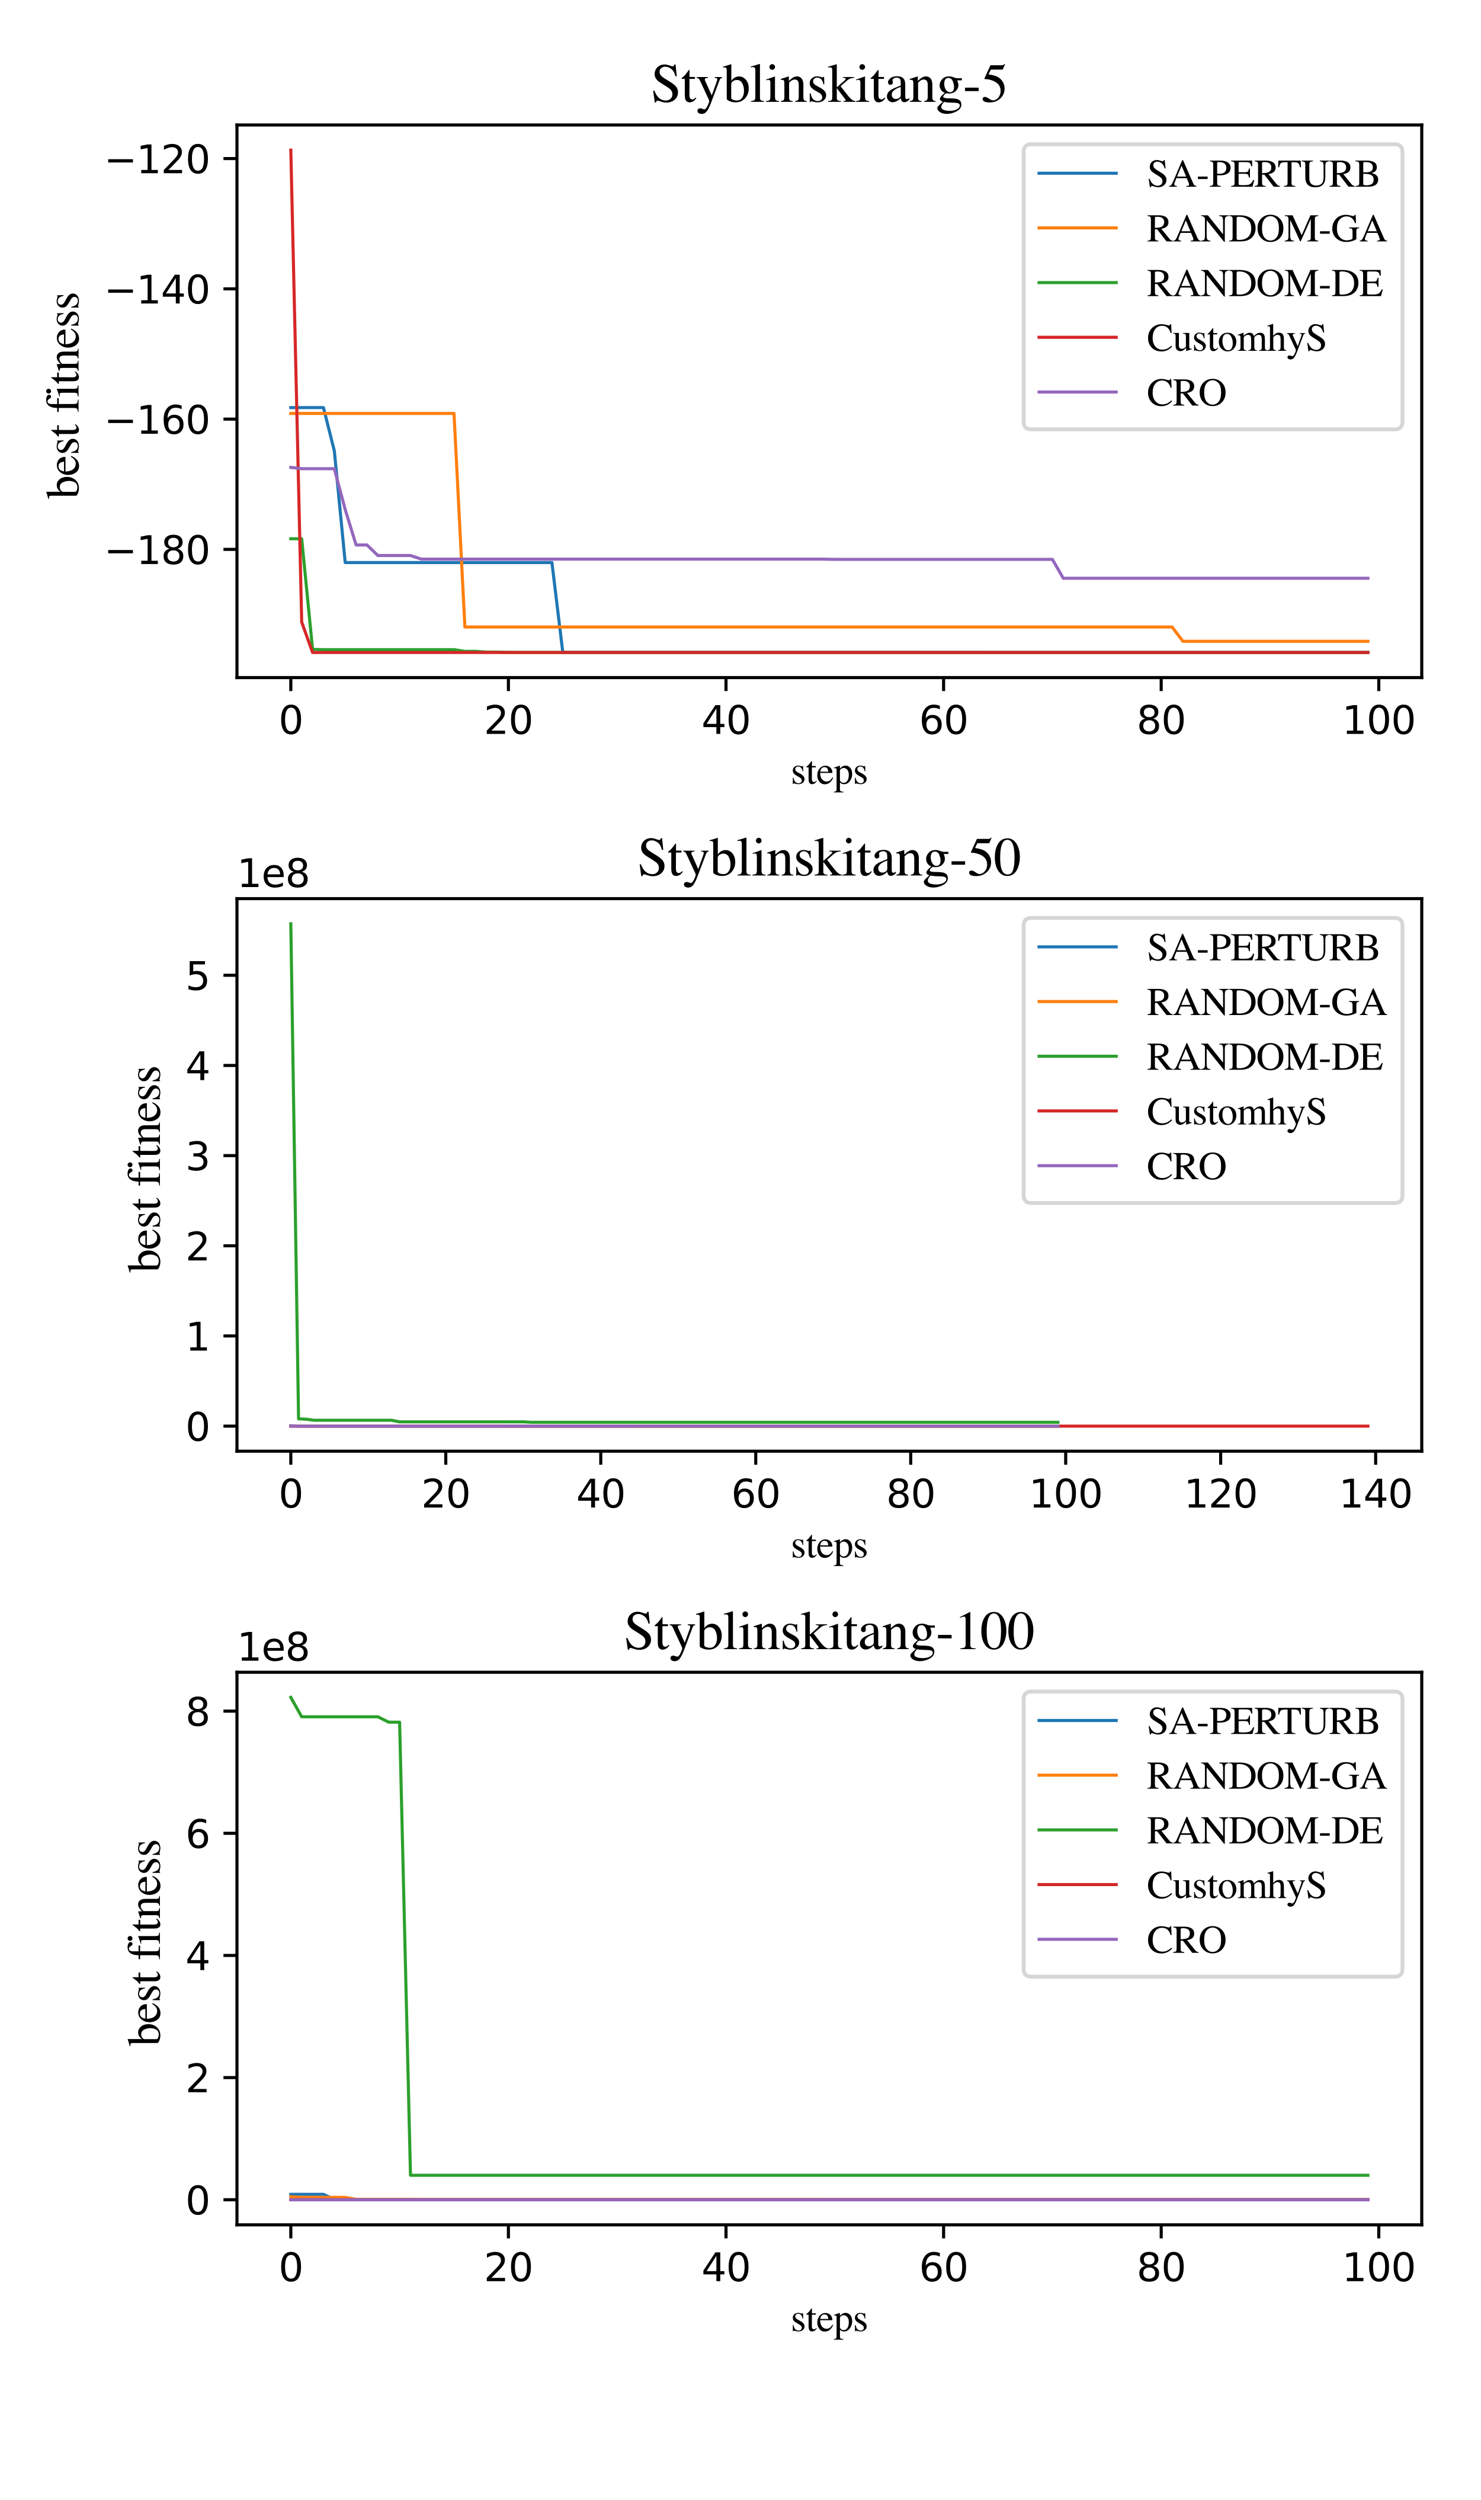 <?xml version="1.0" encoding="utf-8" standalone="no"?>
<!DOCTYPE svg PUBLIC "-//W3C//DTD SVG 1.1//EN"
  "http://www.w3.org/Graphics/SVG/1.1/DTD/svg11.dtd">
<svg height="648pt" version="1.1" viewBox="0 0 384 648" width="384pt" xmlns="http://www.w3.org/2000/svg" xmlns:xlink="http://www.w3.org/1999/xlink">
 <defs>
  <style type="text/css">*{stroke-linecap:butt;stroke-linejoin:round;}</style>
 </defs>
 <g id="figure_1">
  <g id="patch_1">
   <path d="M 0 648 
L 384 648 
L 384 0 
L 0 0 
z
" style="fill:#ffffff;"/>
  </g>
  <g id="axes_1">
   <g id="patch_2">
    <path d="M 61.44 175.642 
L 368.64 175.642 
L 368.64 32.4 
L 61.44 32.4 
z
" style="fill:#ffffff;"/>
   </g>
   <g id="matplotlib.axis_1">
    <g id="xtick_1">
     <g id="line2d_1">
      <defs>
       <path d="M 0 0 
L 0 3.5 
" id="mf3947a5184" style="stroke:#000000;stroke-width:0.8;"/>
      </defs>
      <g>
       <use style="stroke:#000000;stroke-width:0.8;" x="75.404" xlink:href="#mf3947a5184" y="175.642"/>
      </g>
     </g>
     <g id="text_1">
      <!-- 0 -->
      <g transform="translate(72.222 190.241)scale(0.1 -0.1)">
       <defs>
        <path d="M 2034 4250 
Q 1547 4250 1301 3770 
Q 1056 3291 1056 2328 
Q 1056 1369 1301 889 
Q 1547 409 2034 409 
Q 2525 409 2770 889 
Q 3016 1369 3016 2328 
Q 3016 3291 2770 3770 
Q 2525 4250 2034 4250 
z
M 2034 4750 
Q 2819 4750 3233 4129 
Q 3647 3509 3647 2328 
Q 3647 1150 3233 529 
Q 2819 -91 2034 -91 
Q 1250 -91 836 529 
Q 422 1150 422 2328 
Q 422 3509 836 4129 
Q 1250 4750 2034 4750 
z
" id="DejaVuSans-30" transform="scale(0.016)"/>
       </defs>
       <use xlink:href="#DejaVuSans-30"/>
      </g>
     </g>
    </g>
    <g id="xtick_2">
     <g id="line2d_2">
      <g>
       <use style="stroke:#000000;stroke-width:0.8;" x="131.822" xlink:href="#mf3947a5184" y="175.642"/>
      </g>
     </g>
     <g id="text_2">
      <!-- 20 -->
      <g transform="translate(125.46 190.241)scale(0.1 -0.1)">
       <defs>
        <path d="M 1228 531 
L 3431 531 
L 3431 0 
L 469 0 
L 469 531 
Q 828 903 1448 1529 
Q 2069 2156 2228 2338 
Q 2531 2678 2651 2914 
Q 2772 3150 2772 3378 
Q 2772 3750 2511 3984 
Q 2250 4219 1831 4219 
Q 1534 4219 1204 4116 
Q 875 4013 500 3803 
L 500 4441 
Q 881 4594 1212 4672 
Q 1544 4750 1819 4750 
Q 2544 4750 2975 4387 
Q 3406 4025 3406 3419 
Q 3406 3131 3298 2873 
Q 3191 2616 2906 2266 
Q 2828 2175 2409 1742 
Q 1991 1309 1228 531 
z
" id="DejaVuSans-32" transform="scale(0.016)"/>
       </defs>
       <use xlink:href="#DejaVuSans-32"/>
       <use x="63.623" xlink:href="#DejaVuSans-30"/>
      </g>
     </g>
    </g>
    <g id="xtick_3">
     <g id="line2d_3">
      <g>
       <use style="stroke:#000000;stroke-width:0.8;" x="188.241" xlink:href="#mf3947a5184" y="175.642"/>
      </g>
     </g>
     <g id="text_3">
      <!-- 40 -->
      <g transform="translate(181.879 190.241)scale(0.1 -0.1)">
       <defs>
        <path d="M 2419 4116 
L 825 1625 
L 2419 1625 
L 2419 4116 
z
M 2253 4666 
L 3047 4666 
L 3047 1625 
L 3713 1625 
L 3713 1100 
L 3047 1100 
L 3047 0 
L 2419 0 
L 2419 1100 
L 313 1100 
L 313 1709 
L 2253 4666 
z
" id="DejaVuSans-34" transform="scale(0.016)"/>
       </defs>
       <use xlink:href="#DejaVuSans-34"/>
       <use x="63.623" xlink:href="#DejaVuSans-30"/>
      </g>
     </g>
    </g>
    <g id="xtick_4">
     <g id="line2d_4">
      <g>
       <use style="stroke:#000000;stroke-width:0.8;" x="244.66" xlink:href="#mf3947a5184" y="175.642"/>
      </g>
     </g>
     <g id="text_4">
      <!-- 60 -->
      <g transform="translate(238.297 190.241)scale(0.1 -0.1)">
       <defs>
        <path d="M 2113 2584 
Q 1688 2584 1439 2293 
Q 1191 2003 1191 1497 
Q 1191 994 1439 701 
Q 1688 409 2113 409 
Q 2538 409 2786 701 
Q 3034 994 3034 1497 
Q 3034 2003 2786 2293 
Q 2538 2584 2113 2584 
z
M 3366 4563 
L 3366 3988 
Q 3128 4100 2886 4159 
Q 2644 4219 2406 4219 
Q 1781 4219 1451 3797 
Q 1122 3375 1075 2522 
Q 1259 2794 1537 2939 
Q 1816 3084 2150 3084 
Q 2853 3084 3261 2657 
Q 3669 2231 3669 1497 
Q 3669 778 3244 343 
Q 2819 -91 2113 -91 
Q 1303 -91 875 529 
Q 447 1150 447 2328 
Q 447 3434 972 4092 
Q 1497 4750 2381 4750 
Q 2619 4750 2861 4703 
Q 3103 4656 3366 4563 
z
" id="DejaVuSans-36" transform="scale(0.016)"/>
       </defs>
       <use xlink:href="#DejaVuSans-36"/>
       <use x="63.623" xlink:href="#DejaVuSans-30"/>
      </g>
     </g>
    </g>
    <g id="xtick_5">
     <g id="line2d_5">
      <g>
       <use style="stroke:#000000;stroke-width:0.8;" x="301.079" xlink:href="#mf3947a5184" y="175.642"/>
      </g>
     </g>
     <g id="text_5">
      <!-- 80 -->
      <g transform="translate(294.716 190.241)scale(0.1 -0.1)">
       <defs>
        <path d="M 2034 2216 
Q 1584 2216 1326 1975 
Q 1069 1734 1069 1313 
Q 1069 891 1326 650 
Q 1584 409 2034 409 
Q 2484 409 2743 651 
Q 3003 894 3003 1313 
Q 3003 1734 2745 1975 
Q 2488 2216 2034 2216 
z
M 1403 2484 
Q 997 2584 770 2862 
Q 544 3141 544 3541 
Q 544 4100 942 4425 
Q 1341 4750 2034 4750 
Q 2731 4750 3128 4425 
Q 3525 4100 3525 3541 
Q 3525 3141 3298 2862 
Q 3072 2584 2669 2484 
Q 3125 2378 3379 2068 
Q 3634 1759 3634 1313 
Q 3634 634 3220 271 
Q 2806 -91 2034 -91 
Q 1263 -91 848 271 
Q 434 634 434 1313 
Q 434 1759 690 2068 
Q 947 2378 1403 2484 
z
M 1172 3481 
Q 1172 3119 1398 2916 
Q 1625 2713 2034 2713 
Q 2441 2713 2670 2916 
Q 2900 3119 2900 3481 
Q 2900 3844 2670 4047 
Q 2441 4250 2034 4250 
Q 1625 4250 1398 4047 
Q 1172 3844 1172 3481 
z
" id="DejaVuSans-38" transform="scale(0.016)"/>
       </defs>
       <use xlink:href="#DejaVuSans-38"/>
       <use x="63.623" xlink:href="#DejaVuSans-30"/>
      </g>
     </g>
    </g>
    <g id="xtick_6">
     <g id="line2d_6">
      <g>
       <use style="stroke:#000000;stroke-width:0.8;" x="357.497" xlink:href="#mf3947a5184" y="175.642"/>
      </g>
     </g>
     <g id="text_6">
      <!-- 100 -->
      <g transform="translate(347.954 190.241)scale(0.1 -0.1)">
       <defs>
        <path d="M 794 531 
L 1825 531 
L 1825 4091 
L 703 3866 
L 703 4441 
L 1819 4666 
L 2450 4666 
L 2450 531 
L 3481 531 
L 3481 0 
L 794 0 
L 794 531 
z
" id="DejaVuSans-31" transform="scale(0.016)"/>
       </defs>
       <use xlink:href="#DejaVuSans-31"/>
       <use x="63.623" xlink:href="#DejaVuSans-30"/>
       <use x="127.246" xlink:href="#DejaVuSans-30"/>
      </g>
     </g>
    </g>
    <g id="text_7">
     <!-- steps -->
     <g transform="translate(205.039 203.176)scale(0.1 -0.1)">
      <defs>
       <path d="M 331 984 
L 434 984 
Q 506 628 628 438 
Q 847 88 1269 88 
Q 1503 88 1639 217 
Q 1775 347 1775 553 
Q 1775 684 1697 806 
Q 1619 928 1422 1044 
L 1072 1244 
Q 688 1450 506 1659 
Q 325 1869 325 2153 
Q 325 2503 575 2728 
Q 825 2953 1203 2953 
Q 1369 2953 1567 2890 
Q 1766 2828 1791 2828 
Q 1847 2828 1872 2843 
Q 1897 2859 1916 2894 
L 1991 2894 
L 2013 2022 
L 1916 2022 
Q 1853 2325 1747 2494 
Q 1553 2806 1188 2806 
Q 969 2806 844 2672 
Q 719 2538 719 2356 
Q 719 2069 1150 1844 
L 1563 1622 
Q 2228 1259 2228 778 
Q 2228 409 1951 175 
Q 1675 -59 1228 -59 
Q 1041 -59 803 3 
Q 566 66 522 66 
Q 484 66 456 39 
Q 428 13 413 -25 
L 331 -25 
L 331 984 
z
M 1247 2953 
L 1247 2953 
z
" id="Times-Roman-73" transform="scale(0.016)"/>
       <path d="M 1628 2881 
L 1628 2656 
L 991 2656 
L 984 856 
Q 984 619 1025 497 
Q 1100 281 1319 281 
Q 1431 281 1514 334 
Q 1597 388 1703 503 
L 1784 434 
L 1716 341 
Q 1553 122 1372 31 
Q 1191 -59 1022 -59 
Q 653 -59 522 269 
Q 450 447 450 763 
L 450 2656 
L 109 2656 
Q 94 2666 86 2675 
Q 78 2684 78 2700 
Q 78 2731 92 2748 
Q 106 2766 181 2828 
Q 397 3006 492 3117 
Q 588 3228 941 3703 
Q 981 3703 989 3697 
Q 997 3691 997 3650 
L 997 2881 
L 1628 2881 
z
" id="Times-Roman-74" transform="scale(0.016)"/>
       <path d="M 1466 2931 
Q 1906 2931 2237 2626 
Q 2569 2322 2569 1763 
L 584 1763 
Q 616 1038 912 706 
Q 1209 375 1616 375 
Q 1944 375 2169 547 
Q 2394 719 2584 1034 
L 2694 997 
Q 2566 600 2214 262 
Q 1863 -75 1353 -75 
Q 766 -75 445 369 
Q 125 813 125 1391 
Q 125 2019 497 2475 
Q 869 2931 1466 2931 
z
M 1284 2703 
Q 928 2703 741 2388 
Q 641 2219 597 1963 
L 1916 1963 
Q 1881 2275 1797 2428 
Q 1644 2703 1284 2703 
z
M 1425 2931 
L 1425 2931 
z
" id="Times-Roman-65" transform="scale(0.016)"/>
       <path d="M 1022 575 
Q 1103 363 1264 258 
Q 1425 153 1644 153 
Q 1981 153 2220 489 
Q 2459 825 2459 1425 
Q 2459 2000 2211 2284 
Q 1963 2569 1634 2569 
Q 1403 2569 1212 2426 
Q 1022 2284 1022 2147 
L 1022 575 
z
M 28 -1291 
Q 322 -1272 401 -1165 
Q 481 -1059 481 -831 
L 481 2169 
Q 481 2406 423 2473 
Q 366 2541 206 2541 
Q 172 2541 142 2537 
Q 113 2534 56 2525 
L 56 2628 
L 353 2725 
Q 369 2728 981 2941 
Q 997 2941 1005 2927 
Q 1013 2913 1013 2894 
L 1013 2472 
Q 1219 2678 1375 2778 
Q 1656 2953 1953 2953 
Q 2384 2953 2695 2586 
Q 3006 2219 3006 1581 
Q 3006 956 2632 446 
Q 2259 -63 1694 -63 
Q 1519 -63 1391 -19 
Q 1191 47 1022 222 
L 1022 -800 
Q 1022 -1116 1125 -1187 
Q 1228 -1259 1575 -1284 
L 1575 -1394 
L 28 -1394 
L 28 -1291 
z
" id="Times-Roman-70" transform="scale(0.016)"/>
      </defs>
      <use xlink:href="#Times-Roman-73"/>
      <use x="38.916" xlink:href="#Times-Roman-74"/>
      <use x="66.699" xlink:href="#Times-Roman-65"/>
      <use x="111.084" xlink:href="#Times-Roman-70"/>
      <use x="161.084" xlink:href="#Times-Roman-73"/>
     </g>
    </g>
   </g>
   <g id="matplotlib.axis_2">
    <g id="ytick_1">
     <g id="line2d_7">
      <defs>
       <path d="M 0 0 
L -3.5 0 
" id="m720c60c0c1" style="stroke:#000000;stroke-width:0.8;"/>
      </defs>
      <g>
       <use style="stroke:#000000;stroke-width:0.8;" x="61.44" xlink:href="#m720c60c0c1" y="142.409"/>
      </g>
     </g>
     <g id="text_8">
      <!-- −180 -->
      <g transform="translate(26.973 146.208)scale(0.1 -0.1)">
       <defs>
        <path d="M 678 2272 
L 4684 2272 
L 4684 1741 
L 678 1741 
L 678 2272 
z
" id="DejaVuSans-2212" transform="scale(0.016)"/>
       </defs>
       <use xlink:href="#DejaVuSans-2212"/>
       <use x="83.789" xlink:href="#DejaVuSans-31"/>
       <use x="147.412" xlink:href="#DejaVuSans-38"/>
       <use x="211.035" xlink:href="#DejaVuSans-30"/>
      </g>
     </g>
    </g>
    <g id="ytick_2">
     <g id="line2d_8">
      <g>
       <use style="stroke:#000000;stroke-width:0.8;" x="61.44" xlink:href="#m720c60c0c1" y="108.64"/>
      </g>
     </g>
     <g id="text_9">
      <!-- −160 -->
      <g transform="translate(26.973 112.439)scale(0.1 -0.1)">
       <use xlink:href="#DejaVuSans-2212"/>
       <use x="83.789" xlink:href="#DejaVuSans-31"/>
       <use x="147.412" xlink:href="#DejaVuSans-36"/>
       <use x="211.035" xlink:href="#DejaVuSans-30"/>
      </g>
     </g>
    </g>
    <g id="ytick_3">
     <g id="line2d_9">
      <g>
       <use style="stroke:#000000;stroke-width:0.8;" x="61.44" xlink:href="#m720c60c0c1" y="74.871"/>
      </g>
     </g>
     <g id="text_10">
      <!-- −140 -->
      <g transform="translate(26.973 78.671)scale(0.1 -0.1)">
       <use xlink:href="#DejaVuSans-2212"/>
       <use x="83.789" xlink:href="#DejaVuSans-31"/>
       <use x="147.412" xlink:href="#DejaVuSans-34"/>
       <use x="211.035" xlink:href="#DejaVuSans-30"/>
      </g>
     </g>
    </g>
    <g id="ytick_4">
     <g id="line2d_10">
      <g>
       <use style="stroke:#000000;stroke-width:0.8;" x="61.44" xlink:href="#m720c60c0c1" y="41.103"/>
      </g>
     </g>
     <g id="text_11">
      <!-- −120 -->
      <g transform="translate(26.973 44.902)scale(0.1 -0.1)">
       <use xlink:href="#DejaVuSans-2212"/>
       <use x="83.789" xlink:href="#DejaVuSans-31"/>
       <use x="147.412" xlink:href="#DejaVuSans-32"/>
       <use x="211.035" xlink:href="#DejaVuSans-30"/>
      </g>
     </g>
    </g>
    <g id="text_12">
     <!--  best fitness -->
     <g transform="translate(20.359 132.352)rotate(-90)scale(0.12 -0.12)">
      <defs>
       <path id="Times-Roman-20" transform="scale(0.016)"/>
       <path d="M 22 3975 
L 22 4081 
Q 378 4163 662 4263 
Q 947 4363 969 4363 
Q 975 4344 975 4325 
L 975 2422 
Q 1056 2572 1219 2706 
Q 1506 2941 1881 2941 
Q 2341 2941 2666 2553 
Q 2991 2166 2991 1547 
Q 2991 884 2569 412 
Q 2147 -59 1459 -59 
Q 1113 -59 778 78 
Q 444 216 444 353 
L 444 3656 
Q 444 3838 394 3914 
Q 344 3991 163 3991 
L 22 3975 
z
M 963 456 
Q 991 294 1206 223 
Q 1422 153 1584 153 
Q 2022 153 2233 481 
Q 2444 809 2444 1275 
Q 2444 1741 2247 2136 
Q 2050 2531 1609 2531 
Q 1388 2531 1175 2395 
Q 963 2259 963 2050 
L 963 456 
z
" id="Times-Roman-62" transform="scale(0.016)"/>
       <path d="M 125 88 
Q 456 103 561 211 
Q 666 319 666 666 
L 666 2672 
L 131 2672 
L 131 2881 
L 666 2881 
Q 666 3375 800 3716 
Q 1056 4369 1741 4369 
Q 2016 4369 2233 4259 
Q 2450 4150 2450 3966 
Q 2450 3863 2375 3781 
Q 2300 3700 2194 3700 
Q 2103 3700 2037 3754 
Q 1972 3809 1881 3947 
L 1828 4028 
Q 1784 4094 1725 4139 
Q 1666 4184 1559 4184 
Q 1322 4184 1238 3950 
Q 1191 3825 1191 3622 
L 1191 2881 
L 1975 2881 
L 1975 2672 
L 1197 2672 
L 1197 666 
Q 1197 313 1292 214 
Q 1388 116 1791 88 
L 1791 0 
L 125 0 
L 125 88 
z
" id="Times-Roman-66" transform="scale(0.016)"/>
       <path d="M 525 4034 
Q 525 4169 619 4266 
Q 713 4363 850 4363 
Q 984 4363 1079 4267 
Q 1175 4172 1175 4034 
Q 1175 3900 1079 3804 
Q 984 3709 850 3709 
Q 713 3709 619 3804 
Q 525 3900 525 4034 
z
M 125 88 
Q 459 119 546 201 
Q 634 284 634 650 
L 634 2141 
Q 634 2344 606 2422 
Q 559 2550 409 2550 
Q 375 2550 342 2544 
Q 309 2538 153 2494 
L 153 2591 
L 288 2634 
Q 834 2813 1050 2903 
Q 1138 2941 1163 2941 
Q 1169 2919 1169 2894 
L 1169 650 
Q 1169 294 1255 203 
Q 1341 113 1644 88 
L 1644 0 
L 125 0 
L 125 88 
z
" id="Times-Roman-69" transform="scale(0.016)"/>
       <path d="M 116 88 
Q 338 116 427 198 
Q 516 281 516 569 
L 516 2153 
Q 516 2353 478 2434 
Q 419 2553 234 2553 
Q 206 2553 176 2550 
Q 147 2547 103 2541 
L 103 2650 
Q 231 2688 709 2844 
L 1003 2941 
Q 1025 2941 1029 2925 
Q 1034 2909 1034 2881 
L 1034 2422 
Q 1322 2691 1484 2791 
Q 1728 2944 1991 2944 
Q 2203 2944 2378 2822 
Q 2716 2584 2716 1975 
L 2716 516 
Q 2716 291 2806 191 
Q 2897 91 3109 88 
L 3109 0 
L 1775 0 
L 1775 88 
Q 2003 119 2093 214 
Q 2184 309 2184 628 
L 2184 1963 
Q 2184 2231 2084 2407 
Q 1984 2584 1716 2584 
Q 1531 2584 1341 2459 
Q 1234 2388 1066 2222 
L 1066 472 
Q 1066 247 1166 170 
Q 1266 94 1481 88 
L 1481 0 
L 116 0 
L 116 88 
z
M 1603 2944 
L 1603 2944 
z
" id="Times-Roman-6e" transform="scale(0.016)"/>
      </defs>
      <use xlink:href="#Times-Roman-20"/>
      <use x="25" xlink:href="#Times-Roman-62"/>
      <use x="75" xlink:href="#Times-Roman-65"/>
      <use x="119.385" xlink:href="#Times-Roman-73"/>
      <use x="158.301" xlink:href="#Times-Roman-74"/>
      <use x="186.084" xlink:href="#Times-Roman-20"/>
      <use x="211.084" xlink:href="#Times-Roman-66"/>
      <use x="244.385" xlink:href="#Times-Roman-69"/>
      <use x="272.168" xlink:href="#Times-Roman-74"/>
      <use x="299.951" xlink:href="#Times-Roman-6e"/>
      <use x="349.951" xlink:href="#Times-Roman-65"/>
      <use x="394.336" xlink:href="#Times-Roman-73"/>
      <use x="433.252" xlink:href="#Times-Roman-73"/>
     </g>
    </g>
   </g>
   <g id="line2d_11">
    <path clip-path="url(#pcd5f7083ff)" d="M 75.404 105.654 
L 78.225 105.654 
L 81.046 105.654 
L 83.866 105.654 
L 86.687 116.891 
L 89.508 145.822 
L 92.329 145.822 
L 95.15 145.822 
L 97.971 145.822 
L 100.792 145.822 
L 103.613 145.822 
L 106.434 145.822 
L 109.255 145.822 
L 112.076 145.822 
L 114.897 145.822 
L 117.718 145.822 
L 120.539 145.822 
L 123.36 145.822 
L 126.18 145.822 
L 129.001 145.822 
L 131.822 145.822 
L 134.643 145.822 
L 137.464 145.822 
L 140.285 145.822 
L 143.106 145.822 
L 145.927 169.112 
L 148.748 169.112 
L 151.569 169.112 
L 154.39 169.112 
L 157.211 169.112 
L 160.032 169.112 
L 162.853 169.112 
L 165.674 169.112 
L 168.495 169.112 
L 171.315 169.112 
L 174.136 169.112 
L 176.957 169.112 
L 179.778 169.112 
L 182.599 169.112 
L 185.42 169.112 
L 188.241 169.112 
L 191.062 169.112 
L 193.883 169.112 
L 196.704 169.112 
L 199.525 169.112 
L 202.346 169.112 
L 205.167 169.112 
L 207.988 169.112 
L 210.809 169.112 
L 213.63 169.112 
L 216.45 169.112 
L 219.271 169.112 
L 222.092 169.112 
L 224.913 169.112 
L 227.734 169.112 
L 230.555 169.112 
L 233.376 169.112 
L 236.197 169.112 
L 239.018 169.112 
L 241.839 169.112 
L 244.66 169.112 
L 247.481 169.112 
L 250.302 169.112 
L 253.123 169.112 
L 255.944 169.125 
L 258.765 169.125 
L 261.585 169.125 
L 264.406 169.125 
L 267.227 169.125 
L 270.048 169.125 
L 272.869 169.125 
L 275.69 169.125 
L 278.511 169.125 
L 281.332 169.125 
L 284.153 169.125 
L 286.974 169.125 
L 289.795 169.125 
L 292.616 169.125 
L 295.437 169.125 
L 298.258 169.125 
L 301.079 169.125 
L 303.9 169.125 
L 306.72 169.125 
L 309.541 169.125 
L 312.362 169.125 
L 315.183 169.125 
L 318.004 169.125 
L 320.825 169.125 
L 323.646 169.125 
L 326.467 169.125 
L 329.288 169.125 
L 332.109 169.125 
L 334.93 169.125 
L 337.751 169.125 
L 340.572 169.125 
L 343.393 169.125 
L 346.214 169.125 
L 349.034 169.125 
L 351.855 169.125 
L 354.676 169.125 
" style="fill:none;stroke:#1f77b4;stroke-linecap:square;stroke-width:0.8;"/>
   </g>
   <g id="line2d_12">
    <path clip-path="url(#pcd5f7083ff)" d="M 75.404 107.173 
L 78.225 107.173 
L 81.046 107.173 
L 83.866 107.173 
L 86.687 107.173 
L 89.508 107.173 
L 92.329 107.173 
L 95.15 107.173 
L 97.971 107.173 
L 100.792 107.173 
L 103.613 107.173 
L 106.434 107.173 
L 109.255 107.173 
L 112.076 107.173 
L 114.897 107.173 
L 117.718 107.173 
L 120.539 162.527 
L 123.36 162.527 
L 126.18 162.527 
L 129.001 162.527 
L 131.822 162.527 
L 134.643 162.527 
L 137.464 162.527 
L 140.285 162.527 
L 143.106 162.527 
L 145.927 162.527 
L 148.748 162.527 
L 151.569 162.527 
L 154.39 162.527 
L 157.211 162.527 
L 160.032 162.527 
L 162.853 162.527 
L 165.674 162.527 
L 168.495 162.527 
L 171.315 162.527 
L 174.136 162.527 
L 176.957 162.527 
L 179.778 162.527 
L 182.599 162.527 
L 185.42 162.527 
L 188.241 162.527 
L 191.062 162.527 
L 193.883 162.527 
L 196.704 162.527 
L 199.525 162.527 
L 202.346 162.527 
L 205.167 162.527 
L 207.988 162.527 
L 210.809 162.527 
L 213.63 162.527 
L 216.45 162.527 
L 219.271 162.527 
L 222.092 162.527 
L 224.913 162.527 
L 227.734 162.527 
L 230.555 162.527 
L 233.376 162.527 
L 236.197 162.527 
L 239.018 162.527 
L 241.839 162.527 
L 244.66 162.527 
L 247.481 162.527 
L 250.302 162.527 
L 253.123 162.527 
L 255.944 162.527 
L 258.765 162.527 
L 261.585 162.527 
L 264.406 162.527 
L 267.227 162.527 
L 270.048 162.527 
L 272.869 162.527 
L 275.69 162.527 
L 278.511 162.527 
L 281.332 162.527 
L 284.153 162.527 
L 286.974 162.527 
L 289.795 162.527 
L 292.616 162.527 
L 295.437 162.527 
L 298.258 162.527 
L 301.079 162.527 
L 303.9 162.527 
L 306.72 166.24 
L 309.541 166.24 
L 312.362 166.24 
L 315.183 166.24 
L 318.004 166.24 
L 320.825 166.24 
L 323.646 166.24 
L 326.467 166.24 
L 329.288 166.24 
L 332.109 166.24 
L 334.93 166.24 
L 337.751 166.24 
L 340.572 166.24 
L 343.393 166.24 
L 346.214 166.24 
L 349.034 166.24 
L 351.855 166.24 
L 354.676 166.24 
" style="fill:none;stroke:#ff7f0e;stroke-linecap:square;stroke-width:0.8;"/>
   </g>
   <g id="line2d_13">
    <path clip-path="url(#pcd5f7083ff)" d="M 75.404 139.651 
L 78.225 139.651 
L 81.046 168.326 
L 83.866 168.404 
L 86.687 168.404 
L 89.508 168.404 
L 92.329 168.404 
L 95.15 168.404 
L 97.971 168.404 
L 100.792 168.404 
L 103.613 168.404 
L 106.434 168.404 
L 109.255 168.404 
L 112.076 168.404 
L 114.897 168.404 
L 117.718 168.404 
L 120.539 168.841 
L 123.36 168.841 
L 126.18 169.034 
L 129.001 169.034 
L 131.822 169.103 
L 134.643 169.103 
L 137.464 169.103 
L 140.285 169.103 
L 143.106 169.103 
L 145.927 169.103 
L 148.748 169.103 
L 151.569 169.103 
L 154.39 169.103 
L 157.211 169.103 
L 160.032 169.103 
L 162.853 169.103 
L 165.674 169.103 
L 168.495 169.103 
L 171.315 169.103 
L 174.136 169.103 
L 176.957 169.103 
L 179.778 169.103 
L 182.599 169.103 
L 185.42 169.103 
L 188.241 169.103 
L 191.062 169.103 
L 193.883 169.103 
L 196.704 169.103 
L 199.525 169.103 
L 202.346 169.103 
L 205.167 169.103 
L 207.988 169.103 
L 210.809 169.103 
L 213.63 169.103 
L 216.45 169.103 
L 219.271 169.103 
L 222.092 169.103 
L 224.913 169.103 
L 227.734 169.103 
L 230.555 169.103 
L 233.376 169.103 
L 236.197 169.103 
L 239.018 169.123 
L 241.839 169.123 
L 244.66 169.123 
L 247.481 169.123 
L 250.302 169.123 
L 253.123 169.123 
L 255.944 169.123 
L 258.765 169.123 
L 261.585 169.123 
L 264.406 169.123 
L 267.227 169.123 
L 270.048 169.123 
L 272.869 169.123 
L 275.69 169.123 
L 278.511 169.123 
L 281.332 169.123 
L 284.153 169.123 
L 286.974 169.123 
L 289.795 169.123 
L 292.616 169.123 
L 295.437 169.123 
L 298.258 169.123 
L 301.079 169.123 
L 303.9 169.123 
L 306.72 169.123 
L 309.541 169.123 
L 312.362 169.123 
L 315.183 169.123 
L 318.004 169.123 
L 320.825 169.123 
L 323.646 169.123 
L 326.467 169.123 
L 329.288 169.123 
L 332.109 169.123 
L 334.93 169.123 
L 337.751 169.123 
L 340.572 169.123 
L 343.393 169.123 
L 346.214 169.123 
L 349.034 169.123 
L 351.855 169.123 
L 354.676 169.123 
" style="fill:none;stroke:#2ca02c;stroke-linecap:square;stroke-width:0.8;"/>
   </g>
   <g id="line2d_14">
    <path clip-path="url(#pcd5f7083ff)" d="M 75.404 38.911 
L 78.225 161.253 
L 81.046 169.131 
L 83.866 169.131 
L 86.687 169.131 
L 89.508 169.131 
L 92.329 169.131 
L 95.15 169.131 
L 97.971 169.131 
L 100.792 169.131 
L 103.613 169.131 
L 106.434 169.131 
L 109.255 169.131 
L 112.076 169.131 
L 114.897 169.131 
L 117.718 169.131 
L 120.539 169.131 
L 123.36 169.131 
L 126.18 169.131 
L 129.001 169.131 
L 131.822 169.131 
L 134.643 169.131 
L 137.464 169.131 
L 140.285 169.131 
L 143.106 169.131 
L 145.927 169.131 
L 148.748 169.131 
L 151.569 169.131 
L 154.39 169.131 
L 157.211 169.131 
L 160.032 169.131 
L 162.853 169.131 
L 165.674 169.131 
L 168.495 169.131 
L 171.315 169.131 
L 174.136 169.131 
L 176.957 169.131 
L 179.778 169.131 
L 182.599 169.131 
L 185.42 169.131 
L 188.241 169.131 
L 191.062 169.131 
L 193.883 169.131 
L 196.704 169.131 
L 199.525 169.131 
L 202.346 169.131 
L 205.167 169.131 
L 207.988 169.131 
L 210.809 169.131 
L 213.63 169.131 
L 216.45 169.131 
L 219.271 169.131 
L 222.092 169.131 
L 224.913 169.131 
L 227.734 169.131 
L 230.555 169.131 
L 233.376 169.131 
L 236.197 169.131 
L 239.018 169.131 
L 241.839 169.131 
L 244.66 169.131 
L 247.481 169.131 
L 250.302 169.131 
L 253.123 169.131 
L 255.944 169.131 
L 258.765 169.131 
L 261.585 169.131 
L 264.406 169.131 
L 267.227 169.131 
L 270.048 169.131 
L 272.869 169.131 
L 275.69 169.131 
L 278.511 169.131 
L 281.332 169.131 
L 284.153 169.131 
L 286.974 169.131 
L 289.795 169.131 
L 292.616 169.131 
L 295.437 169.131 
L 298.258 169.131 
L 301.079 169.131 
L 303.9 169.131 
L 306.72 169.131 
L 309.541 169.131 
L 312.362 169.131 
L 315.183 169.131 
L 318.004 169.131 
L 320.825 169.131 
L 323.646 169.131 
L 326.467 169.131 
L 329.288 169.131 
L 332.109 169.131 
L 334.93 169.131 
L 337.751 169.131 
L 340.572 169.131 
L 343.393 169.131 
L 346.214 169.131 
L 349.034 169.131 
L 351.855 169.131 
L 354.676 169.131 
" style="fill:none;stroke:#d62728;stroke-linecap:square;stroke-width:0.8;"/>
   </g>
   <g id="line2d_15">
    <path clip-path="url(#pcd5f7083ff)" d="M 75.404 121.153 
L 78.225 121.499 
L 81.046 121.499 
L 83.866 121.499 
L 86.687 121.499 
L 89.508 132.094 
L 92.329 141.265 
L 95.15 141.265 
L 97.971 143.998 
L 100.792 143.998 
L 103.613 143.998 
L 106.434 143.998 
L 109.255 144.941 
L 112.076 144.941 
L 114.897 144.941 
L 117.718 144.941 
L 120.539 144.941 
L 123.36 144.941 
L 126.18 144.941 
L 129.001 144.941 
L 131.822 144.941 
L 134.643 144.941 
L 137.464 144.941 
L 140.285 144.941 
L 143.106 144.941 
L 145.927 144.941 
L 148.748 144.941 
L 151.569 144.941 
L 154.39 144.941 
L 157.211 144.941 
L 160.032 144.941 
L 162.853 144.941 
L 165.674 144.941 
L 168.495 144.941 
L 171.315 144.941 
L 174.136 144.941 
L 176.957 144.941 
L 179.778 144.941 
L 182.599 144.941 
L 185.42 144.941 
L 188.241 144.941 
L 191.062 144.941 
L 193.883 144.941 
L 196.704 144.941 
L 199.525 144.941 
L 202.346 144.941 
L 205.167 144.941 
L 207.988 144.941 
L 210.809 144.941 
L 213.63 144.941 
L 216.45 144.997 
L 219.271 144.997 
L 222.092 144.997 
L 224.913 144.997 
L 227.734 144.997 
L 230.555 144.997 
L 233.376 144.997 
L 236.197 144.997 
L 239.018 144.997 
L 241.839 144.997 
L 244.66 144.997 
L 247.481 144.997 
L 250.302 144.997 
L 253.123 144.997 
L 255.944 144.997 
L 258.765 144.997 
L 261.585 144.997 
L 264.406 144.997 
L 267.227 144.997 
L 270.048 144.997 
L 272.869 144.997 
L 275.69 149.894 
L 278.511 149.894 
L 281.332 149.894 
L 284.153 149.894 
L 286.974 149.894 
L 289.795 149.894 
L 292.616 149.894 
L 295.437 149.894 
L 298.258 149.894 
L 301.079 149.894 
L 303.9 149.894 
L 306.72 149.894 
L 309.541 149.894 
L 312.362 149.894 
L 315.183 149.894 
L 318.004 149.894 
L 320.825 149.894 
L 323.646 149.894 
L 326.467 149.894 
L 329.288 149.894 
L 332.109 149.894 
L 334.93 149.894 
L 337.751 149.894 
L 340.572 149.894 
L 343.393 149.894 
L 346.214 149.894 
L 349.034 149.894 
L 351.855 149.894 
L 354.676 149.894 
" style="fill:none;stroke:#9467bd;stroke-linecap:square;stroke-width:0.8;"/>
   </g>
   <g id="patch_3">
    <path d="M 61.44 175.642 
L 61.44 32.4 
" style="fill:none;stroke:#000000;stroke-linecap:square;stroke-linejoin:miter;stroke-width:0.8;"/>
   </g>
   <g id="patch_4">
    <path d="M 368.64 175.642 
L 368.64 32.4 
" style="fill:none;stroke:#000000;stroke-linecap:square;stroke-linejoin:miter;stroke-width:0.8;"/>
   </g>
   <g id="patch_5">
    <path d="M 61.44 175.642 
L 368.64 175.642 
" style="fill:none;stroke:#000000;stroke-linecap:square;stroke-linejoin:miter;stroke-width:0.8;"/>
   </g>
   <g id="patch_6">
    <path d="M 61.44 32.4 
L 368.64 32.4 
" style="fill:none;stroke:#000000;stroke-linecap:square;stroke-linejoin:miter;stroke-width:0.8;"/>
   </g>
   <g id="text_13">
    <!-- Styblinskitang-5 -->
    <g transform="translate(168.761 26.4)scale(0.14 -0.14)">
     <defs>
      <path d="M 413 1288 
Q 575 856 794 600 
Q 1175 153 1741 153 
Q 2047 153 2270 347 
Q 2494 541 2494 888 
Q 2494 1200 2269 1431 
Q 2122 1578 1650 1872 
L 1103 2213 
Q 856 2369 709 2528 
Q 438 2831 438 3197 
Q 438 3681 759 4003 
Q 1081 4325 1613 4325 
Q 1831 4325 2139 4217 
Q 2447 4109 2491 4109 
Q 2609 4109 2654 4165 
Q 2700 4222 2725 4325 
L 2856 4325 
L 2997 2963 
L 2844 2963 
Q 2688 3578 2342 3822 
Q 1997 4066 1659 4066 
Q 1397 4066 1201 3911 
Q 1006 3756 1006 3481 
Q 1006 3234 1156 3059 
Q 1306 2881 1622 2688 
L 2184 2341 
Q 2713 2016 2928 1744 
Q 3141 1469 3141 1094 
Q 3141 591 2761 253 
Q 2381 -84 1791 -84 
Q 1494 -84 1170 28 
Q 847 141 800 141 
Q 688 141 648 72 
Q 609 3 597 -75 
L 456 -75 
L 266 1288 
L 413 1288 
z
M 1781 4325 
L 1781 4325 
z
" id="Times-Roman-53" transform="scale(0.016)"/>
      <path d="M 88 2872 
L 1406 2872 
L 1406 2775 
Q 1250 2772 1175 2747 
Q 1031 2706 1031 2588 
Q 1031 2544 1047 2498 
Q 1063 2453 1103 2363 
L 1834 741 
L 2422 2375 
Q 2431 2400 2451 2487 
Q 2472 2575 2472 2606 
Q 2472 2688 2415 2725 
Q 2359 2763 2272 2769 
L 2175 2775 
L 2175 2872 
L 3034 2872 
L 3034 2775 
Q 2906 2759 2842 2687 
Q 2778 2616 2731 2488 
L 1747 -119 
Q 1491 -794 1256 -1097 
Q 1022 -1400 663 -1400 
Q 488 -1400 334 -1312 
Q 181 -1225 181 -1034 
Q 181 -909 273 -829 
Q 366 -750 506 -750 
Q 588 -750 748 -809 
Q 909 -869 978 -869 
Q 1153 -869 1347 -462 
Q 1541 -56 1541 81 
Q 1541 109 1531 150 
Q 1522 191 1509 222 
L 509 2384 
Q 403 2616 323 2689 
Q 244 2763 88 2784 
L 88 2872 
z
M 1575 2931 
L 1575 2931 
z
" id="Times-Roman-79" transform="scale(0.016)"/>
      <path d="M 131 88 
Q 422 116 525 205 
Q 628 294 628 553 
L 628 3606 
Q 628 3813 594 3891 
Q 531 4022 341 4022 
Q 297 4022 245 4012 
Q 194 4003 116 3984 
L 116 4088 
Q 538 4200 1131 4388 
Q 1153 4388 1158 4369 
Q 1163 4350 1163 4288 
L 1163 541 
Q 1163 269 1256 189 
Q 1350 109 1644 88 
L 1644 0 
L 131 0 
L 131 88 
z
" id="Times-Roman-6c" transform="scale(0.016)"/>
      <path d="M 13 88 
Q 313 109 408 187 
Q 503 266 503 525 
L 503 3656 
Q 503 3878 428 3937 
Q 353 3997 213 3997 
Q 153 3997 109 3994 
Q 66 3991 13 3984 
L 13 4072 
L 294 4147 
Q 616 4231 841 4306 
Q 978 4353 1000 4353 
Q 1019 4353 1023 4345 
Q 1028 4338 1028 4309 
L 1028 1681 
L 1894 2444 
Q 1988 2528 2020 2578 
Q 2053 2628 2053 2666 
Q 2053 2738 1983 2756 
Q 1913 2775 1731 2784 
L 1731 2872 
L 3034 2872 
L 3034 2784 
Q 2684 2763 2471 2645 
Q 2259 2528 1656 1975 
L 1472 1806 
L 2050 1056 
Q 2494 481 2719 292 
Q 2944 103 3197 81 
L 3197 0 
L 1806 0 
L 1806 88 
L 1916 94 
Q 1969 97 2012 115 
Q 2056 134 2056 178 
Q 2056 213 2040 242 
Q 2025 272 1997 309 
L 1028 1584 
L 1028 428 
Q 1028 213 1188 141 
Q 1281 97 1509 94 
L 1509 0 
L 13 0 
L 13 88 
z
" id="Times-Roman-6b" transform="scale(0.016)"/>
      <path d="M 1834 1731 
Q 1475 1613 1241 1469 
Q 791 1191 791 838 
Q 791 553 978 419 
Q 1100 331 1250 331 
Q 1456 331 1645 447 
Q 1834 563 1834 741 
L 1834 1731 
z
M 234 622 
Q 234 1075 688 1378 
Q 975 1566 1834 1888 
L 1834 2153 
Q 1834 2472 1772 2597 
Q 1666 2806 1331 2806 
Q 1172 2806 1028 2725 
Q 884 2641 884 2494 
Q 884 2456 900 2367 
Q 916 2278 916 2253 
Q 916 2078 800 2009 
Q 734 1969 644 1969 
Q 503 1969 428 2061 
Q 353 2153 353 2266 
Q 353 2484 623 2723 
Q 894 2963 1416 2963 
Q 2022 2963 2238 2569 
Q 2353 2353 2353 1941 
L 2353 688 
Q 2353 506 2378 438 
Q 2419 316 2547 316 
Q 2619 316 2666 337 
Q 2713 359 2828 444 
L 2828 281 
Q 2728 159 2613 81 
Q 2438 -38 2256 -38 
Q 2044 -38 1948 100 
Q 1853 238 1844 428 
Q 1606 222 1438 122 
Q 1153 -47 897 -47 
Q 628 -47 431 142 
Q 234 331 234 622 
z
M 1425 2963 
L 1425 2963 
z
" id="Times-Roman-61" transform="scale(0.016)"/>
      <path d="M 628 -578 
Q 628 -841 923 -941 
Q 1219 -1041 1600 -1041 
Q 2119 -1041 2444 -861 
Q 2769 -681 2769 -419 
Q 2769 -209 2506 -141 
Q 2344 -100 1891 -94 
Q 1775 -91 1647 -86 
Q 1519 -81 1413 -75 
Q 1344 -72 1191 -50 
Q 1038 -28 963 -13 
Q 925 -13 778 -209 
Q 628 -409 628 -578 
z
M 1034 1050 
Q 750 1144 592 1384 
Q 434 1625 434 1925 
Q 434 2291 725 2619 
Q 1016 2947 1547 2947 
Q 1775 2947 2050 2839 
Q 2325 2731 2578 2731 
Q 2644 2731 2776 2736 
Q 2909 2741 2969 2741 
L 3006 2741 
L 3006 2488 
L 2466 2488 
Q 2522 2356 2553 2259 
Q 2606 2078 2606 1916 
Q 2606 1559 2311 1261 
Q 2016 963 1516 963 
Q 1438 963 1234 991 
Q 1144 991 995 837 
Q 847 684 847 588 
Q 847 488 1066 441 
Q 1209 409 1384 409 
Q 2188 409 2475 319 
Q 2947 172 2947 -313 
Q 2947 -806 2395 -1100 
Q 1844 -1394 1281 -1394 
Q 769 -1394 469 -1186 
Q 169 -978 169 -750 
Q 169 -638 248 -530 
Q 328 -422 563 -209 
L 769 -25 
L 806 13 
Q 663 69 591 122 
Q 466 219 466 344 
Q 466 459 573 598 
Q 681 738 1034 1050 
z
M 1628 1113 
Q 1800 1113 1916 1206 
Q 2103 1356 2103 1728 
Q 2103 2025 1951 2397 
Q 1800 2769 1447 2769 
Q 1141 2769 1025 2478 
Q 966 2325 966 2100 
Q 966 1719 1150 1416 
Q 1334 1113 1628 1113 
z
M 1603 2947 
L 1603 2947 
z
" id="Times-Roman-67" transform="scale(0.016)"/>
      <path d="M 250 1644 
L 1822 1644 
L 1822 1244 
L 250 1244 
L 250 1644 
z
" id="Times-Roman-2d" transform="scale(0.016)"/>
      <path d="M 478 572 
Q 656 572 945 370 
Q 1234 169 1391 169 
Q 1750 169 2019 486 
Q 2288 803 2288 1266 
Q 2288 2075 1425 2431 
Q 947 2628 534 2628 
Q 466 2628 448 2633 
Q 431 2638 406 2666 
Q 413 2691 417 2708 
Q 422 2725 428 2741 
L 1109 4234 
L 2450 4234 
Q 2550 4234 2604 4268 
Q 2659 4303 2747 4397 
L 2797 4353 
L 2553 3775 
Q 2541 3747 2484 3739 
Q 2428 3731 2363 3731 
L 1153 3731 
L 888 3184 
Q 1400 3097 1638 3019 
Q 2028 2888 2291 2631 
Q 2516 2409 2631 2132 
Q 2747 1856 2747 1547 
Q 2747 856 2255 393 
Q 1763 -69 1009 -69 
Q 703 -69 516 -9 
Q 203 88 203 338 
Q 203 431 270 501 
Q 338 572 478 572 
z
" id="Times-Roman-35" transform="scale(0.016)"/>
     </defs>
     <use xlink:href="#Times-Roman-53"/>
     <use x="55.615" xlink:href="#Times-Roman-74"/>
     <use x="83.398" xlink:href="#Times-Roman-79"/>
     <use x="133.398" xlink:href="#Times-Roman-62"/>
     <use x="183.398" xlink:href="#Times-Roman-6c"/>
     <use x="211.182" xlink:href="#Times-Roman-69"/>
     <use x="238.965" xlink:href="#Times-Roman-6e"/>
     <use x="288.965" xlink:href="#Times-Roman-73"/>
     <use x="327.881" xlink:href="#Times-Roman-6b"/>
     <use x="377.881" xlink:href="#Times-Roman-69"/>
     <use x="405.664" xlink:href="#Times-Roman-74"/>
     <use x="433.447" xlink:href="#Times-Roman-61"/>
     <use x="477.832" xlink:href="#Times-Roman-6e"/>
     <use x="527.832" xlink:href="#Times-Roman-67"/>
     <use x="577.832" xlink:href="#Times-Roman-2d"/>
     <use x="611.133" xlink:href="#Times-Roman-35"/>
    </g>
   </g>
   <g id="legend_1">
    <g id="patch_7">
     <path d="M 267.417 111.3 
L 361.64 111.3 
Q 363.64 111.3 363.64 109.3 
L 363.64 39.4 
Q 363.64 37.4 361.64 37.4 
L 267.417 37.4 
Q 265.417 37.4 265.417 39.4 
L 265.417 109.3 
Q 265.417 111.3 267.417 111.3 
z
" style="fill:#ffffff;opacity:0.8;stroke:#cccccc;stroke-linejoin:miter;"/>
    </g>
    <g id="line2d_16">
     <path d="M 269.417 44.9 
L 289.417 44.9 
" style="fill:none;stroke:#1f77b4;stroke-linecap:square;stroke-width:0.8;"/>
    </g>
    <g id="line2d_17"/>
    <g id="text_14">
     <!-- SA-PERTURB -->
     <g transform="translate(297.417 48.4)scale(0.1 -0.1)">
      <defs>
       <path d="M 2856 1644 
L 2116 3406 
L 1384 1644 
L 2856 1644 
z
M 94 0 
L 94 116 
Q 341 144 464 303 
Q 588 463 888 1169 
L 2222 4309 
L 2347 4309 
L 3941 681 
Q 4100 319 4195 233 
Q 4291 147 4516 116 
L 4516 0 
L 2888 0 
L 2888 116 
Q 3169 141 3250 177 
Q 3331 213 3331 353 
Q 3331 400 3300 519 
Q 3269 638 3213 769 
L 2947 1384 
L 1272 1384 
Q 1022 756 973 617 
Q 925 478 925 397 
Q 925 234 1056 172 
Q 1138 134 1363 116 
L 1363 0 
L 94 0 
z
M 2284 4309 
L 2284 4309 
z
" id="Times-Roman-41" transform="scale(0.016)"/>
       <path d="M 2769 3072 
Q 2769 3659 2263 3878 
Q 1991 3997 1575 3997 
Q 1378 3997 1333 3958 
Q 1288 3919 1288 3784 
L 1288 2116 
Q 1459 2100 1512 2097 
Q 1566 2094 1616 2094 
Q 2056 2094 2309 2219 
Q 2769 2447 2769 3072 
z
M 103 116 
Q 469 150 559 261 
Q 650 372 650 769 
L 650 3541 
Q 650 3875 548 3981 
Q 447 4088 103 4116 
L 103 4234 
L 1791 4234 
Q 2603 4234 3034 3918 
Q 3466 3603 3466 3088 
Q 3466 2434 2987 2140 
Q 2509 1847 1791 1847 
Q 1688 1847 1527 1851 
Q 1366 1856 1288 1856 
L 1288 694 
Q 1288 331 1398 237 
Q 1509 144 1894 116 
L 1894 0 
L 103 0 
L 103 116 
z
" id="Times-Roman-50" transform="scale(0.016)"/>
       <path d="M 72 116 
Q 425 153 529 242 
Q 634 331 634 694 
L 634 3541 
Q 634 3881 531 3986 
Q 428 4091 72 4116 
L 72 4234 
L 3472 4234 
L 3494 3316 
L 3331 3316 
Q 3250 3741 3087 3866 
Q 2925 3991 2363 3991 
L 1494 3991 
Q 1353 3991 1320 3945 
Q 1288 3900 1288 3775 
L 1288 2347 
L 2272 2347 
Q 2681 2347 2793 2469 
Q 2906 2591 2975 2963 
L 3125 2963 
L 3125 1481 
L 2975 1481 
Q 2903 1853 2790 1973 
Q 2678 2094 2272 2094 
L 1288 2094 
L 1288 509 
Q 1288 319 1408 284 
Q 1528 250 2128 250 
Q 2778 250 3087 392 
Q 3397 534 3644 1081 
L 3822 1081 
L 3531 0 
L 72 0 
L 72 116 
z
M 1959 4234 
L 1959 4234 
z
" id="Times-Roman-45" transform="scale(0.016)"/>
       <path d="M 1272 2191 
Q 1963 2216 2259 2334 
Q 2769 2544 2769 3122 
Q 2769 3678 2313 3881 
Q 2069 3991 1666 3991 
Q 1394 3991 1333 3952 
Q 1272 3913 1272 3769 
L 1272 2191 
z
M 72 116 
Q 441 150 531 259 
Q 622 369 622 769 
L 622 3541 
Q 622 3878 520 3983 
Q 419 4088 72 4116 
L 72 4234 
L 1844 4234 
Q 2397 4234 2766 4094 
Q 3466 3828 3466 3116 
Q 3466 2638 3155 2381 
Q 2844 2125 2309 2044 
L 3628 422 
Q 3750 272 3872 203 
Q 3994 134 4184 116 
L 4184 0 
L 3153 0 
L 1628 1969 
L 1272 1953 
L 1272 694 
Q 1272 338 1380 242 
Q 1488 147 1850 116 
L 1850 0 
L 72 0 
L 72 116 
z
" id="Times-Roman-52" transform="scale(0.016)"/>
       <path d="M 125 4234 
L 3741 4234 
L 3775 3147 
L 3622 3147 
Q 3509 3659 3336 3814 
Q 3163 3969 2606 3969 
L 2250 3969 
L 2250 694 
Q 2250 322 2365 233 
Q 2481 144 2872 116 
L 2872 0 
L 1006 0 
L 1006 116 
Q 1413 147 1513 250 
Q 1613 353 1613 769 
L 1613 3969 
L 1256 3969 
Q 725 3969 533 3816 
Q 341 3663 244 3147 
L 88 3147 
L 125 4234 
z
" id="Times-Roman-54" transform="scale(0.016)"/>
       <path d="M 1903 4234 
L 1903 4116 
Q 1534 4091 1425 3992 
Q 1316 3894 1316 3541 
L 1316 1494 
Q 1316 991 1453 709 
Q 1709 197 2425 197 
Q 3209 197 3478 722 
Q 3628 1016 3628 1628 
L 3628 3294 
Q 3628 3816 3503 3948 
Q 3378 4081 3028 4116 
L 3028 4234 
L 4509 4234 
L 4509 4116 
Q 4138 4075 4023 3936 
Q 3909 3797 3909 3294 
L 3909 1628 
Q 3909 966 3706 594 
Q 3331 -91 2281 -91 
Q 1244 -91 869 584 
Q 666 947 666 1541 
L 666 3541 
Q 666 3891 558 3989 
Q 450 4088 88 4116 
L 88 4234 
L 1903 4234 
z
M 2316 4234 
L 2316 4234 
z
" id="Times-Roman-55" transform="scale(0.016)"/>
       <path d="M 1903 231 
Q 2394 231 2725 422 
Q 3056 613 3056 1153 
Q 3056 1691 2668 1887 
Q 2281 2084 1681 2084 
Q 1534 2084 1495 2084 
Q 1456 2084 1375 2088 
L 1375 494 
Q 1375 328 1469 279 
Q 1563 231 1903 231 
z
M 109 116 
Q 497 138 611 236 
Q 725 334 725 694 
L 725 3541 
Q 725 3894 611 3995 
Q 497 4097 109 4116 
L 109 4234 
L 1903 4234 
Q 2672 4234 3123 3987 
Q 3575 3741 3575 3138 
Q 3575 2684 3259 2450 
Q 3081 2316 2725 2228 
Q 3166 2122 3478 1873 
Q 3791 1625 3791 1178 
Q 3791 428 3097 147 
Q 2731 0 2197 0 
L 109 0 
L 109 116 
z
M 1984 2341 
Q 2306 2347 2519 2444 
Q 2925 2631 2925 3116 
Q 2925 3688 2456 3888 
Q 2197 3997 1669 3997 
Q 1469 3997 1422 3962 
Q 1375 3928 1375 3775 
L 1375 2331 
L 1984 2341 
z
" id="Times-Roman-42" transform="scale(0.016)"/>
      </defs>
      <use xlink:href="#Times-Roman-53"/>
      <use x="55.615" xlink:href="#Times-Roman-41"/>
      <use x="127.832" xlink:href="#Times-Roman-2d"/>
      <use x="161.133" xlink:href="#Times-Roman-50"/>
      <use x="216.748" xlink:href="#Times-Roman-45"/>
      <use x="277.832" xlink:href="#Times-Roman-52"/>
      <use x="338.531" xlink:href="#Times-Roman-54"/>
      <use x="399.615" xlink:href="#Times-Roman-55"/>
      <use x="471.832" xlink:href="#Times-Roman-52"/>
      <use x="538.531" xlink:href="#Times-Roman-42"/>
     </g>
    </g>
    <g id="line2d_18">
     <path d="M 269.417 59.078 
L 289.417 59.078 
" style="fill:none;stroke:#ff7f0e;stroke-linecap:square;stroke-width:0.8;"/>
    </g>
    <g id="line2d_19"/>
    <g id="text_15">
     <!-- RANDOM-GA -->
     <g transform="translate(297.417 62.578)scale(0.1 -0.1)">
      <defs>
       <path d="M 72 116 
Q 469 156 581 295 
Q 694 434 694 941 
L 694 3763 
L 606 3866 
Q 466 4031 367 4070 
Q 269 4109 72 4116 
L 72 4234 
L 1169 4234 
L 3634 1153 
L 3634 3294 
Q 3634 3822 3478 3981 
Q 3375 4084 3022 4116 
L 3022 4234 
L 4525 4234 
L 4525 4116 
Q 4159 4078 4037 3937 
Q 3916 3797 3916 3294 
L 3916 -75 
L 3806 -75 
L 975 3434 
L 975 941 
Q 975 416 1128 256 
Q 1228 153 1575 116 
L 1575 0 
L 72 0 
L 72 116 
z
M 2316 4234 
L 2316 4234 
z
" id="Times-Roman-4e" transform="scale(0.016)"/>
       <path d="M 1316 494 
Q 1316 338 1392 288 
Q 1469 238 1709 238 
Q 2459 238 2944 534 
Q 3688 991 3688 2094 
Q 3688 3078 3075 3575 
Q 2550 4000 1684 4000 
Q 1469 4000 1392 3953 
Q 1316 3906 1316 3747 
L 1316 494 
z
M 103 116 
Q 453 153 559 242 
Q 666 331 666 694 
L 666 3541 
Q 666 3891 562 3991 
Q 459 4091 103 4116 
L 103 4234 
L 1828 4234 
Q 2700 4234 3303 3947 
Q 4391 3431 4391 2103 
Q 4391 1625 4195 1194 
Q 4000 763 3606 466 
Q 3356 278 3088 181 
Q 2597 0 1881 0 
L 103 0 
L 103 116 
z
" id="Times-Roman-44" transform="scale(0.016)"/>
       <path d="M 916 2116 
Q 916 1106 1312 623 
Q 1709 141 2288 141 
Q 2853 141 3254 611 
Q 3656 1081 3656 2116 
Q 3656 3163 3250 3628 
Q 2844 4094 2288 4094 
Q 1713 4094 1314 3611 
Q 916 3128 916 2116 
z
M 191 2116 
Q 191 3141 834 3759 
Q 1425 4325 2288 4325 
Q 3153 4325 3744 3756 
Q 4384 3141 4384 2116 
Q 4384 1075 3722 459 
Q 3128 -91 2288 -91 
Q 1388 -91 794 519 
Q 191 1141 191 2116 
z
M 2288 4325 
L 2288 4325 
z
" id="Times-Roman-4f" transform="scale(0.016)"/>
       <path d="M 72 116 
Q 469 156 581 295 
Q 694 434 694 941 
L 694 3541 
Q 694 3888 584 3992 
Q 475 4097 88 4116 
L 88 4234 
L 1353 4234 
L 2834 1006 
L 4250 4234 
L 5525 4234 
L 5525 4116 
Q 5169 4091 5066 3986 
Q 4963 3881 4963 3541 
L 4963 694 
Q 4963 344 5066 245 
Q 5169 147 5525 116 
L 5525 0 
L 3731 0 
L 3731 116 
Q 4119 147 4214 255 
Q 4309 363 4309 769 
L 4309 3644 
L 2672 0 
L 2584 0 
L 975 3494 
L 975 941 
Q 975 416 1128 256 
Q 1228 153 1575 116 
L 1575 0 
L 72 0 
L 72 116 
z
" id="Times-Roman-4d" transform="scale(0.016)"/>
       <path d="M 2369 4309 
Q 2741 4309 3100 4206 
Q 3459 4103 3513 4103 
Q 3650 4103 3708 4156 
Q 3766 4209 3806 4309 
L 3947 4309 
L 3997 2963 
L 3850 2963 
Q 3653 3428 3444 3656 
Q 3066 4056 2459 4056 
Q 1844 4056 1376 3589 
Q 909 3122 909 2050 
Q 909 1166 1375 669 
Q 1841 172 2525 172 
Q 2641 172 2797 194 
Q 2953 216 3094 263 
Q 3322 338 3378 392 
Q 3434 447 3434 553 
L 3434 1575 
Q 3434 1944 3329 2034 
Q 3225 2125 2872 2147 
L 2872 2266 
L 4503 2266 
L 4503 2147 
Q 4266 2131 4188 2069 
Q 4056 1969 4056 1656 
L 4056 397 
Q 4056 284 3504 96 
Q 2953 -91 2444 -91 
Q 1506 -91 863 456 
Q 153 1059 153 2075 
Q 153 2969 719 3606 
Q 1341 4309 2369 4309 
z
M 2266 4309 
L 2266 4309 
z
" id="Times-Roman-47" transform="scale(0.016)"/>
      </defs>
      <use xlink:href="#Times-Roman-52"/>
      <use x="66.699" xlink:href="#Times-Roman-41"/>
      <use x="138.916" xlink:href="#Times-Roman-4e"/>
      <use x="211.133" xlink:href="#Times-Roman-44"/>
      <use x="283.35" xlink:href="#Times-Roman-4f"/>
      <use x="355.566" xlink:href="#Times-Roman-4d"/>
      <use x="444.482" xlink:href="#Times-Roman-2d"/>
      <use x="477.783" xlink:href="#Times-Roman-47"/>
      <use x="550" xlink:href="#Times-Roman-41"/>
     </g>
    </g>
    <g id="line2d_20">
     <path d="M 269.417 73.256 
L 289.417 73.256 
" style="fill:none;stroke:#2ca02c;stroke-linecap:square;stroke-width:0.8;"/>
    </g>
    <g id="line2d_21"/>
    <g id="text_16">
     <!-- RANDOM-DE -->
     <g transform="translate(297.417 76.756)scale(0.1 -0.1)">
      <use xlink:href="#Times-Roman-52"/>
      <use x="66.699" xlink:href="#Times-Roman-41"/>
      <use x="138.916" xlink:href="#Times-Roman-4e"/>
      <use x="211.133" xlink:href="#Times-Roman-44"/>
      <use x="283.35" xlink:href="#Times-Roman-4f"/>
      <use x="355.566" xlink:href="#Times-Roman-4d"/>
      <use x="444.482" xlink:href="#Times-Roman-2d"/>
      <use x="477.783" xlink:href="#Times-Roman-44"/>
      <use x="550" xlink:href="#Times-Roman-45"/>
     </g>
    </g>
    <g id="line2d_22">
     <path d="M 269.417 87.434 
L 289.417 87.434 
" style="fill:none;stroke:#d62728;stroke-linecap:square;stroke-width:0.8;"/>
    </g>
    <g id="line2d_23"/>
    <g id="text_17">
     <!-- CustomhyS -->
     <g transform="translate(297.417 90.934)scale(0.1 -0.1)">
      <defs>
       <path d="M 2369 4309 
Q 2716 4309 3081 4206 
Q 3447 4103 3491 4103 
Q 3581 4103 3662 4153 
Q 3744 4203 3775 4309 
L 3909 4309 
L 3969 2872 
L 3822 2872 
Q 3694 3300 3488 3563 
Q 3094 4056 2428 4056 
Q 1756 4056 1329 3525 
Q 903 2994 903 2063 
Q 903 1206 1351 695 
Q 1800 184 2488 184 
Q 2984 184 3403 422 
Q 3644 556 3931 828 
L 4050 709 
Q 3838 441 3522 238 
Q 2984 -106 2356 -106 
Q 1325 -106 719 553 
Q 159 1163 159 2075 
Q 159 3009 750 3644 
Q 1372 4309 2369 4309 
z
M 2347 4309 
Q 2347 4309 2347 4309 
z
" id="Times-Roman-43" transform="scale(0.016)"/>
       <path d="M 991 2894 
L 991 894 
Q 991 681 1050 553 
Q 1166 316 1475 316 
Q 1688 316 1891 456 
Q 2006 534 2125 672 
L 2125 2384 
Q 2125 2625 2031 2700 
Q 1938 2775 1656 2791 
L 1656 2894 
L 2666 2894 
L 2666 694 
Q 2666 481 2742 401 
Q 2819 322 3066 331 
L 3066 244 
Q 2894 197 2812 173 
Q 2731 150 2541 88 
Q 2459 59 2184 -47 
Q 2169 -47 2166 -33 
Q 2163 -19 2163 0 
L 2163 503 
Q 1950 250 1775 128 
Q 1509 -59 1213 -59 
Q 941 -59 700 134 
Q 456 325 456 775 
L 456 2397 
Q 456 2647 350 2731 
Q 281 2784 56 2806 
L 56 2894 
L 991 2894 
z
M 1603 2931 
L 1603 2931 
z
" id="Times-Roman-75" transform="scale(0.016)"/>
       <path d="M 163 1450 
Q 163 2072 558 2501 
Q 953 2931 1575 2931 
Q 2194 2931 2600 2525 
Q 3006 2119 3006 1444 
Q 3006 822 2612 362 
Q 2219 -97 1594 -97 
Q 994 -97 578 343 
Q 163 784 163 1450 
z
M 1488 2744 
Q 1241 2744 1059 2581 
Q 747 2297 747 1600 
Q 747 1044 998 562 
Q 1250 81 1697 81 
Q 2047 81 2236 403 
Q 2425 725 2425 1247 
Q 2425 1788 2184 2266 
Q 1944 2744 1488 2744 
z
M 1603 2931 
L 1603 2931 
z
" id="Times-Roman-6f" transform="scale(0.016)"/>
       <path d="M 103 81 
Q 347 103 428 163 
Q 553 253 553 525 
L 553 2141 
Q 553 2372 492 2444 
Q 431 2516 291 2516 
Q 225 2516 192 2509 
Q 159 2503 116 2488 
L 116 2597 
L 341 2672 
Q 463 2713 741 2819 
Q 1019 2925 1034 2925 
Q 1050 2925 1053 2909 
Q 1056 2894 1056 2850 
L 1056 2428 
Q 1366 2709 1591 2817 
Q 1816 2925 2053 2925 
Q 2375 2925 2566 2706 
Q 2666 2588 2731 2384 
Q 2963 2619 3134 2731 
Q 3431 2925 3741 2925 
Q 4244 2925 4413 2516 
Q 4509 2284 4509 1784 
L 4509 488 
Q 4509 266 4607 186 
Q 4706 106 4963 81 
L 4963 0 
L 3553 0 
L 3553 88 
Q 3825 113 3911 197 
Q 3997 281 3997 541 
L 3997 1888 
Q 3997 2191 3931 2334 
Q 3816 2591 3478 2591 
Q 3275 2591 3075 2456 
Q 2959 2378 2791 2206 
L 2791 606 
Q 2791 353 2880 222 
Q 2969 91 3256 81 
L 3256 0 
L 1822 0 
L 1822 81 
Q 2119 119 2200 225 
Q 2281 331 2281 747 
L 2281 1622 
Q 2281 2103 2219 2284 
Q 2116 2591 1781 2591 
Q 1591 2591 1406 2486 
Q 1222 2381 1081 2213 
L 1081 503 
Q 1081 266 1164 175 
Q 1247 84 1525 81 
L 1525 0 
L 103 0 
L 103 81 
z
" id="Times-Roman-6d" transform="scale(0.016)"/>
       <path d="M 56 88 
Q 313 122 392 214 
Q 472 306 472 650 
L 472 3650 
Q 472 3825 426 3908 
Q 381 3991 206 3991 
Q 172 3991 139 3986 
Q 106 3981 66 3975 
L 66 4088 
Q 203 4128 404 4186 
Q 606 4244 684 4269 
L 984 4363 
L 991 4341 
L 991 2422 
Q 1188 2647 1341 2753 
Q 1616 2941 1934 2941 
Q 2441 2941 2625 2516 
Q 2725 2291 2725 1925 
L 2725 650 
Q 2725 319 2801 219 
Q 2878 119 3116 88 
L 3116 0 
L 1763 0 
L 1763 88 
Q 2034 125 2112 215 
Q 2191 306 2191 650 
L 2191 1916 
Q 2191 2219 2089 2406 
Q 1988 2594 1706 2594 
Q 1463 2594 1234 2419 
Q 1006 2244 1006 2191 
L 1006 650 
Q 1006 300 1087 212 
Q 1169 125 1434 88 
L 1434 0 
L 56 0 
L 56 88 
z
" id="Times-Roman-68" transform="scale(0.016)"/>
      </defs>
      <use xlink:href="#Times-Roman-43"/>
      <use x="66.699" xlink:href="#Times-Roman-75"/>
      <use x="116.699" xlink:href="#Times-Roman-73"/>
      <use x="155.615" xlink:href="#Times-Roman-74"/>
      <use x="183.398" xlink:href="#Times-Roman-6f"/>
      <use x="233.398" xlink:href="#Times-Roman-6d"/>
      <use x="311.182" xlink:href="#Times-Roman-68"/>
      <use x="361.182" xlink:href="#Times-Roman-79"/>
      <use x="411.182" xlink:href="#Times-Roman-53"/>
     </g>
    </g>
    <g id="line2d_24">
     <path d="M 269.417 101.622 
L 289.417 101.622 
" style="fill:none;stroke:#9467bd;stroke-linecap:square;stroke-width:0.8;"/>
    </g>
    <g id="line2d_25"/>
    <g id="text_18">
     <!-- CRO -->
     <g transform="translate(297.417 105.122)scale(0.1 -0.1)">
      <use xlink:href="#Times-Roman-43"/>
      <use x="66.699" xlink:href="#Times-Roman-52"/>
      <use x="133.398" xlink:href="#Times-Roman-4f"/>
     </g>
    </g>
   </g>
  </g>
  <g id="axes_2">
   <g id="patch_8">
    <path d="M 61.44 376.181 
L 368.64 376.181 
L 368.64 232.939 
L 61.44 232.939 
z
" style="fill:#ffffff;"/>
   </g>
   <g id="matplotlib.axis_3">
    <g id="xtick_7">
     <g id="line2d_26">
      <g>
       <use style="stroke:#000000;stroke-width:0.8;" x="75.404" xlink:href="#mf3947a5184" y="376.181"/>
      </g>
     </g>
     <g id="text_19">
      <!-- 0 -->
      <g transform="translate(72.222 390.779)scale(0.1 -0.1)">
       <use xlink:href="#DejaVuSans-30"/>
      </g>
     </g>
    </g>
    <g id="xtick_8">
     <g id="line2d_27">
      <g>
       <use style="stroke:#000000;stroke-width:0.8;" x="115.587" xlink:href="#mf3947a5184" y="376.181"/>
      </g>
     </g>
     <g id="text_20">
      <!-- 20 -->
      <g transform="translate(109.224 390.779)scale(0.1 -0.1)">
       <use xlink:href="#DejaVuSans-32"/>
       <use x="63.623" xlink:href="#DejaVuSans-30"/>
      </g>
     </g>
    </g>
    <g id="xtick_9">
     <g id="line2d_28">
      <g>
       <use style="stroke:#000000;stroke-width:0.8;" x="155.77" xlink:href="#mf3947a5184" y="376.181"/>
      </g>
     </g>
     <g id="text_21">
      <!-- 40 -->
      <g transform="translate(149.407 390.779)scale(0.1 -0.1)">
       <use xlink:href="#DejaVuSans-34"/>
       <use x="63.623" xlink:href="#DejaVuSans-30"/>
      </g>
     </g>
    </g>
    <g id="xtick_10">
     <g id="line2d_29">
      <g>
       <use style="stroke:#000000;stroke-width:0.8;" x="195.953" xlink:href="#mf3947a5184" y="376.181"/>
      </g>
     </g>
     <g id="text_22">
      <!-- 60 -->
      <g transform="translate(189.591 390.779)scale(0.1 -0.1)">
       <use xlink:href="#DejaVuSans-36"/>
       <use x="63.623" xlink:href="#DejaVuSans-30"/>
      </g>
     </g>
    </g>
    <g id="xtick_11">
     <g id="line2d_30">
      <g>
       <use style="stroke:#000000;stroke-width:0.8;" x="236.136" xlink:href="#mf3947a5184" y="376.181"/>
      </g>
     </g>
     <g id="text_23">
      <!-- 80 -->
      <g transform="translate(229.774 390.779)scale(0.1 -0.1)">
       <use xlink:href="#DejaVuSans-38"/>
       <use x="63.623" xlink:href="#DejaVuSans-30"/>
      </g>
     </g>
    </g>
    <g id="xtick_12">
     <g id="line2d_31">
      <g>
       <use style="stroke:#000000;stroke-width:0.8;" x="276.319" xlink:href="#mf3947a5184" y="376.181"/>
      </g>
     </g>
     <g id="text_24">
      <!-- 100 -->
      <g transform="translate(266.776 390.779)scale(0.1 -0.1)">
       <use xlink:href="#DejaVuSans-31"/>
       <use x="63.623" xlink:href="#DejaVuSans-30"/>
       <use x="127.246" xlink:href="#DejaVuSans-30"/>
      </g>
     </g>
    </g>
    <g id="xtick_13">
     <g id="line2d_32">
      <g>
       <use style="stroke:#000000;stroke-width:0.8;" x="316.502" xlink:href="#mf3947a5184" y="376.181"/>
      </g>
     </g>
     <g id="text_25">
      <!-- 120 -->
      <g transform="translate(306.959 390.779)scale(0.1 -0.1)">
       <use xlink:href="#DejaVuSans-31"/>
       <use x="63.623" xlink:href="#DejaVuSans-32"/>
       <use x="127.246" xlink:href="#DejaVuSans-30"/>
      </g>
     </g>
    </g>
    <g id="xtick_14">
     <g id="line2d_33">
      <g>
       <use style="stroke:#000000;stroke-width:0.8;" x="356.686" xlink:href="#mf3947a5184" y="376.181"/>
      </g>
     </g>
     <g id="text_26">
      <!-- 140 -->
      <g transform="translate(347.142 390.779)scale(0.1 -0.1)">
       <use xlink:href="#DejaVuSans-31"/>
       <use x="63.623" xlink:href="#DejaVuSans-34"/>
       <use x="127.246" xlink:href="#DejaVuSans-30"/>
      </g>
     </g>
    </g>
    <g id="text_27">
     <!-- steps -->
     <g transform="translate(205.039 403.715)scale(0.1 -0.1)">
      <use xlink:href="#Times-Roman-73"/>
      <use x="38.916" xlink:href="#Times-Roman-74"/>
      <use x="66.699" xlink:href="#Times-Roman-65"/>
      <use x="111.084" xlink:href="#Times-Roman-70"/>
      <use x="161.084" xlink:href="#Times-Roman-73"/>
     </g>
    </g>
   </g>
   <g id="matplotlib.axis_4">
    <g id="ytick_5">
     <g id="line2d_34">
      <g>
       <use style="stroke:#000000;stroke-width:0.8;" x="61.44" xlink:href="#m720c60c0c1" y="369.67"/>
      </g>
     </g>
     <g id="text_28">
      <!-- 0 -->
      <g transform="translate(48.078 373.469)scale(0.1 -0.1)">
       <use xlink:href="#DejaVuSans-30"/>
      </g>
     </g>
    </g>
    <g id="ytick_6">
     <g id="line2d_35">
      <g>
       <use style="stroke:#000000;stroke-width:0.8;" x="61.44" xlink:href="#m720c60c0c1" y="346.297"/>
      </g>
     </g>
     <g id="text_29">
      <!-- 1 -->
      <g transform="translate(48.078 350.096)scale(0.1 -0.1)">
       <use xlink:href="#DejaVuSans-31"/>
      </g>
     </g>
    </g>
    <g id="ytick_7">
     <g id="line2d_36">
      <g>
       <use style="stroke:#000000;stroke-width:0.8;" x="61.44" xlink:href="#m720c60c0c1" y="322.925"/>
      </g>
     </g>
     <g id="text_30">
      <!-- 2 -->
      <g transform="translate(48.078 326.724)scale(0.1 -0.1)">
       <use xlink:href="#DejaVuSans-32"/>
      </g>
     </g>
    </g>
    <g id="ytick_8">
     <g id="line2d_37">
      <g>
       <use style="stroke:#000000;stroke-width:0.8;" x="61.44" xlink:href="#m720c60c0c1" y="299.552"/>
      </g>
     </g>
     <g id="text_31">
      <!-- 3 -->
      <g transform="translate(48.078 303.351)scale(0.1 -0.1)">
       <defs>
        <path d="M 2597 2516 
Q 3050 2419 3304 2112 
Q 3559 1806 3559 1356 
Q 3559 666 3084 287 
Q 2609 -91 1734 -91 
Q 1441 -91 1130 -33 
Q 819 25 488 141 
L 488 750 
Q 750 597 1062 519 
Q 1375 441 1716 441 
Q 2309 441 2620 675 
Q 2931 909 2931 1356 
Q 2931 1769 2642 2001 
Q 2353 2234 1838 2234 
L 1294 2234 
L 1294 2753 
L 1863 2753 
Q 2328 2753 2575 2939 
Q 2822 3125 2822 3475 
Q 2822 3834 2567 4026 
Q 2313 4219 1838 4219 
Q 1578 4219 1281 4162 
Q 984 4106 628 3988 
L 628 4550 
Q 988 4650 1302 4700 
Q 1616 4750 1894 4750 
Q 2613 4750 3031 4423 
Q 3450 4097 3450 3541 
Q 3450 3153 3228 2886 
Q 3006 2619 2597 2516 
z
" id="DejaVuSans-33" transform="scale(0.016)"/>
       </defs>
       <use xlink:href="#DejaVuSans-33"/>
      </g>
     </g>
    </g>
    <g id="ytick_9">
     <g id="line2d_38">
      <g>
       <use style="stroke:#000000;stroke-width:0.8;" x="61.44" xlink:href="#m720c60c0c1" y="276.179"/>
      </g>
     </g>
     <g id="text_32">
      <!-- 4 -->
      <g transform="translate(48.078 279.979)scale(0.1 -0.1)">
       <use xlink:href="#DejaVuSans-34"/>
      </g>
     </g>
    </g>
    <g id="ytick_10">
     <g id="line2d_39">
      <g>
       <use style="stroke:#000000;stroke-width:0.8;" x="61.44" xlink:href="#m720c60c0c1" y="252.807"/>
      </g>
     </g>
     <g id="text_33">
      <!-- 5 -->
      <g transform="translate(48.078 256.606)scale(0.1 -0.1)">
       <defs>
        <path d="M 691 4666 
L 3169 4666 
L 3169 4134 
L 1269 4134 
L 1269 2991 
Q 1406 3038 1543 3061 
Q 1681 3084 1819 3084 
Q 2600 3084 3056 2656 
Q 3513 2228 3513 1497 
Q 3513 744 3044 326 
Q 2575 -91 1722 -91 
Q 1428 -91 1123 -41 
Q 819 9 494 109 
L 494 744 
Q 775 591 1075 516 
Q 1375 441 1709 441 
Q 2250 441 2565 725 
Q 2881 1009 2881 1497 
Q 2881 1984 2565 2268 
Q 2250 2553 1709 2553 
Q 1456 2553 1204 2497 
Q 953 2441 691 2322 
L 691 4666 
z
" id="DejaVuSans-35" transform="scale(0.016)"/>
       </defs>
       <use xlink:href="#DejaVuSans-35"/>
      </g>
     </g>
    </g>
    <g id="text_34">
     <!--  best fitness -->
     <g transform="translate(41.464 332.891)rotate(-90)scale(0.12 -0.12)">
      <use xlink:href="#Times-Roman-20"/>
      <use x="25" xlink:href="#Times-Roman-62"/>
      <use x="75" xlink:href="#Times-Roman-65"/>
      <use x="119.385" xlink:href="#Times-Roman-73"/>
      <use x="158.301" xlink:href="#Times-Roman-74"/>
      <use x="186.084" xlink:href="#Times-Roman-20"/>
      <use x="211.084" xlink:href="#Times-Roman-66"/>
      <use x="244.385" xlink:href="#Times-Roman-69"/>
      <use x="272.168" xlink:href="#Times-Roman-74"/>
      <use x="299.951" xlink:href="#Times-Roman-6e"/>
      <use x="349.951" xlink:href="#Times-Roman-65"/>
      <use x="394.336" xlink:href="#Times-Roman-73"/>
      <use x="433.252" xlink:href="#Times-Roman-73"/>
     </g>
    </g>
    <g id="text_35">
     <!-- 1e8 -->
     <g transform="translate(61.44 229.939)scale(0.1 -0.1)">
      <defs>
       <path d="M 3597 1894 
L 3597 1613 
L 953 1613 
Q 991 1019 1311 708 
Q 1631 397 2203 397 
Q 2534 397 2845 478 
Q 3156 559 3463 722 
L 3463 178 
Q 3153 47 2828 -22 
Q 2503 -91 2169 -91 
Q 1331 -91 842 396 
Q 353 884 353 1716 
Q 353 2575 817 3079 
Q 1281 3584 2069 3584 
Q 2775 3584 3186 3129 
Q 3597 2675 3597 1894 
z
M 3022 2063 
Q 3016 2534 2758 2815 
Q 2500 3097 2075 3097 
Q 1594 3097 1305 2825 
Q 1016 2553 972 2059 
L 3022 2063 
z
" id="DejaVuSans-65" transform="scale(0.016)"/>
      </defs>
      <use xlink:href="#DejaVuSans-31"/>
      <use x="63.623" xlink:href="#DejaVuSans-65"/>
      <use x="125.146" xlink:href="#DejaVuSans-38"/>
     </g>
    </g>
   </g>
   <g id="line2d_40">
    <path clip-path="url(#p428921b9cd)" d="M 75.404 369.593 
L 77.413 369.661 
L 79.422 369.661 
L 81.431 369.661 
L 83.44 369.661 
L 85.449 369.67 
L 87.459 369.67 
L 89.468 369.67 
L 91.477 369.67 
L 93.486 369.67 
L 95.495 369.67 
L 97.504 369.67 
L 99.514 369.67 
L 101.523 369.67 
L 103.532 369.67 
L 105.541 369.67 
L 107.55 369.67 
L 109.559 369.67 
L 111.568 369.67 
L 113.578 369.67 
L 115.587 369.67 
L 117.596 369.67 
L 119.605 369.67 
L 121.614 369.67 
L 123.623 369.67 
L 125.633 369.67 
L 127.642 369.67 
L 129.651 369.67 
L 131.66 369.67 
L 133.669 369.67 
L 135.678 369.67 
L 137.687 369.67 
L 139.697 369.67 
L 141.706 369.67 
L 143.715 369.67 
L 145.724 369.67 
L 147.733 369.67 
L 149.742 369.67 
L 151.752 369.67 
L 153.761 369.67 
L 155.77 369.67 
L 157.779 369.67 
L 159.788 369.67 
L 161.797 369.67 
L 163.807 369.67 
L 165.816 369.67 
L 167.825 369.67 
L 169.834 369.67 
L 171.843 369.67 
L 173.852 369.67 
L 175.861 369.67 
L 177.871 369.67 
L 179.88 369.67 
L 181.889 369.67 
L 183.898 369.67 
L 185.907 369.67 
L 187.916 369.67 
L 189.926 369.67 
L 191.935 369.67 
L 193.944 369.67 
L 195.953 369.67 
L 197.962 369.67 
L 199.971 369.67 
L 201.98 369.67 
L 203.99 369.67 
L 205.999 369.67 
L 208.008 369.67 
L 210.017 369.67 
L 212.026 369.67 
L 214.035 369.67 
L 216.045 369.67 
L 218.054 369.67 
L 220.063 369.67 
L 222.072 369.67 
L 224.081 369.67 
L 226.09 369.67 
L 228.1 369.67 
L 230.109 369.67 
L 232.118 369.67 
L 234.127 369.67 
L 236.136 369.67 
L 238.145 369.67 
L 240.154 369.67 
L 242.164 369.67 
L 244.173 369.67 
L 246.182 369.67 
L 248.191 369.67 
L 250.2 369.67 
L 252.209 369.67 
L 254.219 369.67 
L 256.228 369.67 
L 258.237 369.67 
L 260.246 369.67 
L 262.255 369.67 
L 264.264 369.67 
L 266.273 369.67 
L 268.283 369.67 
L 270.292 369.67 
L 272.301 369.67 
L 274.31 369.67 
" style="fill:none;stroke:#1f77b4;stroke-linecap:square;stroke-width:0.8;"/>
   </g>
   <g id="line2d_41">
    <path clip-path="url(#p428921b9cd)" d="M 75.404 369.642 
L 77.413 369.642 
L 79.422 369.642 
L 81.431 369.642 
L 83.44 369.642 
L 85.449 369.642 
L 87.459 369.642 
L 89.468 369.642 
L 91.477 369.642 
L 93.486 369.642 
L 95.495 369.642 
L 97.504 369.642 
L 99.514 369.642 
L 101.523 369.642 
L 103.532 369.642 
L 105.541 369.642 
L 107.55 369.642 
L 109.559 369.642 
L 111.568 369.646 
L 113.578 369.646 
L 115.587 369.646 
L 117.596 369.646 
L 119.605 369.646 
L 121.614 369.646 
L 123.623 369.646 
L 125.633 369.646 
L 127.642 369.646 
L 129.651 369.646 
L 131.66 369.652 
L 133.669 369.652 
L 135.678 369.652 
L 137.687 369.652 
L 139.697 369.652 
L 141.706 369.652 
L 143.715 369.652 
L 145.724 369.652 
L 147.733 369.652 
L 149.742 369.652 
L 151.752 369.652 
L 153.761 369.652 
L 155.77 369.652 
L 157.779 369.652 
L 159.788 369.652 
L 161.797 369.652 
L 163.807 369.662 
L 165.816 369.662 
L 167.825 369.662 
L 169.834 369.662 
L 171.843 369.662 
L 173.852 369.662 
L 175.861 369.662 
L 177.871 369.662 
L 179.88 369.662 
L 181.889 369.662 
L 183.898 369.662 
L 185.907 369.662 
L 187.916 369.662 
L 189.926 369.662 
L 191.935 369.662 
L 193.944 369.662 
L 195.953 369.662 
L 197.962 369.662 
L 199.971 369.662 
L 201.98 369.662 
L 203.99 369.667 
L 205.999 369.667 
L 208.008 369.667 
L 210.017 369.667 
L 212.026 369.667 
L 214.035 369.667 
L 216.045 369.667 
L 218.054 369.667 
L 220.063 369.667 
L 222.072 369.667 
L 224.081 369.667 
L 226.09 369.667 
L 228.1 369.667 
L 230.109 369.667 
L 232.118 369.667 
L 234.127 369.667 
L 236.136 369.667 
L 238.145 369.667 
L 240.154 369.667 
L 242.164 369.667 
L 244.173 369.667 
L 246.182 369.667 
L 248.191 369.667 
L 250.2 369.667 
L 252.209 369.667 
L 254.219 369.667 
L 256.228 369.667 
L 258.237 369.667 
L 260.246 369.667 
L 262.255 369.667 
L 264.264 369.667 
L 266.273 369.667 
L 268.283 369.667 
L 270.292 369.667 
L 272.301 369.667 
L 274.31 369.667 
" style="fill:none;stroke:#ff7f0e;stroke-linecap:square;stroke-width:0.8;"/>
   </g>
   <g id="line2d_42">
    <path clip-path="url(#p428921b9cd)" d="M 75.404 239.45 
L 77.413 367.784 
L 79.422 367.884 
L 81.431 368.146 
L 83.44 368.146 
L 85.449 368.146 
L 87.459 368.146 
L 89.468 368.146 
L 91.477 368.146 
L 93.486 368.146 
L 95.495 368.146 
L 97.504 368.146 
L 99.514 368.146 
L 101.523 368.146 
L 103.532 368.564 
L 105.541 368.564 
L 107.55 368.564 
L 109.559 368.564 
L 111.568 368.564 
L 113.578 368.564 
L 115.587 368.564 
L 117.596 368.564 
L 119.605 368.564 
L 121.614 368.564 
L 123.623 368.564 
L 125.633 368.564 
L 127.642 368.564 
L 129.651 368.564 
L 131.66 368.564 
L 133.669 368.564 
L 135.678 368.564 
L 137.687 368.681 
L 139.697 368.681 
L 141.706 368.681 
L 143.715 368.681 
L 145.724 368.681 
L 147.733 368.681 
L 149.742 368.681 
L 151.752 368.681 
L 153.761 368.681 
L 155.77 368.681 
L 157.779 368.681 
L 159.788 368.681 
L 161.797 368.681 
L 163.807 368.681 
L 165.816 368.681 
L 167.825 368.681 
L 169.834 368.681 
L 171.843 368.681 
L 173.852 368.681 
L 175.861 368.681 
L 177.871 368.681 
L 179.88 368.681 
L 181.889 368.681 
L 183.898 368.681 
L 185.907 368.681 
L 187.916 368.681 
L 189.926 368.681 
L 191.935 368.681 
L 193.944 368.681 
L 195.953 368.681 
L 197.962 368.681 
L 199.971 368.681 
L 201.98 368.681 
L 203.99 368.681 
L 205.999 368.681 
L 208.008 368.681 
L 210.017 368.681 
L 212.026 368.681 
L 214.035 368.681 
L 216.045 368.681 
L 218.054 368.681 
L 220.063 368.681 
L 222.072 368.681 
L 224.081 368.681 
L 226.09 368.681 
L 228.1 368.681 
L 230.109 368.681 
L 232.118 368.681 
L 234.127 368.681 
L 236.136 368.681 
L 238.145 368.681 
L 240.154 368.681 
L 242.164 368.681 
L 244.173 368.681 
L 246.182 368.681 
L 248.191 368.681 
L 250.2 368.681 
L 252.209 368.681 
L 254.219 368.681 
L 256.228 368.681 
L 258.237 368.681 
L 260.246 368.681 
L 262.255 368.681 
L 264.264 368.681 
L 266.273 368.681 
L 268.283 368.681 
L 270.292 368.681 
L 272.301 368.681 
L 274.31 368.681 
" style="fill:none;stroke:#2ca02c;stroke-linecap:square;stroke-width:0.8;"/>
   </g>
   <g id="line2d_43">
    <path clip-path="url(#p428921b9cd)" d="M 75.404 369.67 
L 354.676 369.67 
L 354.676 369.67 
" style="fill:none;stroke:#d62728;stroke-linecap:square;stroke-width:0.8;"/>
   </g>
   <g id="line2d_44">
    <path clip-path="url(#p428921b9cd)" d="M 75.404 369.67 
L 77.413 369.67 
L 79.422 369.67 
L 81.431 369.67 
L 83.44 369.67 
L 85.449 369.67 
L 87.459 369.67 
L 89.468 369.67 
L 91.477 369.67 
L 93.486 369.67 
L 95.495 369.67 
L 97.504 369.67 
L 99.514 369.67 
L 101.523 369.67 
L 103.532 369.67 
L 105.541 369.67 
L 107.55 369.67 
L 109.559 369.67 
L 111.568 369.67 
L 113.578 369.67 
L 115.587 369.67 
L 117.596 369.67 
L 119.605 369.67 
L 121.614 369.67 
L 123.623 369.67 
L 125.633 369.67 
L 127.642 369.67 
L 129.651 369.67 
L 131.66 369.67 
L 133.669 369.67 
L 135.678 369.67 
L 137.687 369.67 
L 139.697 369.67 
L 141.706 369.67 
L 143.715 369.67 
L 145.724 369.67 
L 147.733 369.67 
L 149.742 369.67 
L 151.752 369.67 
L 153.761 369.67 
L 155.77 369.67 
L 157.779 369.67 
L 159.788 369.67 
L 161.797 369.67 
L 163.807 369.67 
L 165.816 369.67 
L 167.825 369.67 
L 169.834 369.67 
L 171.843 369.67 
L 173.852 369.67 
L 175.861 369.67 
L 177.871 369.67 
L 179.88 369.67 
L 181.889 369.67 
L 183.898 369.67 
L 185.907 369.67 
L 187.916 369.67 
L 189.926 369.67 
L 191.935 369.67 
L 193.944 369.67 
L 195.953 369.67 
L 197.962 369.67 
L 199.971 369.67 
L 201.98 369.67 
L 203.99 369.67 
L 205.999 369.67 
L 208.008 369.67 
L 210.017 369.67 
L 212.026 369.67 
L 214.035 369.67 
L 216.045 369.67 
L 218.054 369.67 
L 220.063 369.67 
L 222.072 369.67 
L 224.081 369.67 
L 226.09 369.67 
L 228.1 369.67 
L 230.109 369.67 
L 232.118 369.67 
L 234.127 369.67 
L 236.136 369.67 
L 238.145 369.67 
L 240.154 369.67 
L 242.164 369.67 
L 244.173 369.67 
L 246.182 369.67 
L 248.191 369.67 
L 250.2 369.67 
L 252.209 369.67 
L 254.219 369.67 
L 256.228 369.67 
L 258.237 369.67 
L 260.246 369.67 
L 262.255 369.67 
L 264.264 369.67 
L 266.273 369.67 
L 268.283 369.67 
L 270.292 369.67 
L 272.301 369.67 
L 274.31 369.67 
" style="fill:none;stroke:#9467bd;stroke-linecap:square;stroke-width:0.8;"/>
   </g>
   <g id="patch_9">
    <path d="M 61.44 376.181 
L 61.44 232.939 
" style="fill:none;stroke:#000000;stroke-linecap:square;stroke-linejoin:miter;stroke-width:0.8;"/>
   </g>
   <g id="patch_10">
    <path d="M 368.64 376.181 
L 368.64 232.939 
" style="fill:none;stroke:#000000;stroke-linecap:square;stroke-linejoin:miter;stroke-width:0.8;"/>
   </g>
   <g id="patch_11">
    <path d="M 61.44 376.181 
L 368.64 376.181 
" style="fill:none;stroke:#000000;stroke-linecap:square;stroke-linejoin:miter;stroke-width:0.8;"/>
   </g>
   <g id="patch_12">
    <path d="M 61.44 232.939 
L 368.64 232.939 
" style="fill:none;stroke:#000000;stroke-linecap:square;stroke-linejoin:miter;stroke-width:0.8;"/>
   </g>
   <g id="text_36">
    <!-- Styblinskitang-50 -->
    <g transform="translate(165.261 226.939)scale(0.14 -0.14)">
     <defs>
      <path d="M 1531 116 
Q 1991 116 2162 619 
Q 2334 1122 2334 2075 
Q 2334 2834 2231 3288 
Q 2038 4131 1506 4131 
Q 975 4131 778 3263 
Q 675 2800 675 2044 
Q 675 1334 781 909 
Q 981 116 1531 116 
z
M 1522 4300 
Q 2241 4300 2638 3547 
Q 2953 2938 2953 2147 
Q 2953 1525 2759 975 
Q 2394 -59 1494 -59 
Q 878 -59 481 500 
Q 56 1097 56 2122 
Q 56 2928 341 3509 
Q 725 4300 1522 4300 
z
" id="Times-Roman-30" transform="scale(0.016)"/>
     </defs>
     <use xlink:href="#Times-Roman-53"/>
     <use x="55.615" xlink:href="#Times-Roman-74"/>
     <use x="83.398" xlink:href="#Times-Roman-79"/>
     <use x="133.398" xlink:href="#Times-Roman-62"/>
     <use x="183.398" xlink:href="#Times-Roman-6c"/>
     <use x="211.182" xlink:href="#Times-Roman-69"/>
     <use x="238.965" xlink:href="#Times-Roman-6e"/>
     <use x="288.965" xlink:href="#Times-Roman-73"/>
     <use x="327.881" xlink:href="#Times-Roman-6b"/>
     <use x="377.881" xlink:href="#Times-Roman-69"/>
     <use x="405.664" xlink:href="#Times-Roman-74"/>
     <use x="433.447" xlink:href="#Times-Roman-61"/>
     <use x="477.832" xlink:href="#Times-Roman-6e"/>
     <use x="527.832" xlink:href="#Times-Roman-67"/>
     <use x="577.832" xlink:href="#Times-Roman-2d"/>
     <use x="611.133" xlink:href="#Times-Roman-35"/>
     <use x="661.133" xlink:href="#Times-Roman-30"/>
    </g>
   </g>
   <g id="legend_2">
    <g id="patch_13">
     <path d="M 267.417 311.839 
L 361.64 311.839 
Q 363.64 311.839 363.64 309.839 
L 363.64 239.939 
Q 363.64 237.939 361.64 237.939 
L 267.417 237.939 
Q 265.417 237.939 265.417 239.939 
L 265.417 309.839 
Q 265.417 311.839 267.417 311.839 
z
" style="fill:#ffffff;opacity:0.8;stroke:#cccccc;stroke-linejoin:miter;"/>
    </g>
    <g id="line2d_45">
     <path d="M 269.417 245.439 
L 289.417 245.439 
" style="fill:none;stroke:#1f77b4;stroke-linecap:square;stroke-width:0.8;"/>
    </g>
    <g id="line2d_46"/>
    <g id="text_37">
     <!-- SA-PERTURB -->
     <g transform="translate(297.417 248.939)scale(0.1 -0.1)">
      <use xlink:href="#Times-Roman-53"/>
      <use x="55.615" xlink:href="#Times-Roman-41"/>
      <use x="127.832" xlink:href="#Times-Roman-2d"/>
      <use x="161.133" xlink:href="#Times-Roman-50"/>
      <use x="216.748" xlink:href="#Times-Roman-45"/>
      <use x="277.832" xlink:href="#Times-Roman-52"/>
      <use x="338.531" xlink:href="#Times-Roman-54"/>
      <use x="399.615" xlink:href="#Times-Roman-55"/>
      <use x="471.832" xlink:href="#Times-Roman-52"/>
      <use x="538.531" xlink:href="#Times-Roman-42"/>
     </g>
    </g>
    <g id="line2d_47">
     <path d="M 269.417 259.617 
L 289.417 259.617 
" style="fill:none;stroke:#ff7f0e;stroke-linecap:square;stroke-width:0.8;"/>
    </g>
    <g id="line2d_48"/>
    <g id="text_38">
     <!-- RANDOM-GA -->
     <g transform="translate(297.417 263.117)scale(0.1 -0.1)">
      <use xlink:href="#Times-Roman-52"/>
      <use x="66.699" xlink:href="#Times-Roman-41"/>
      <use x="138.916" xlink:href="#Times-Roman-4e"/>
      <use x="211.133" xlink:href="#Times-Roman-44"/>
      <use x="283.35" xlink:href="#Times-Roman-4f"/>
      <use x="355.566" xlink:href="#Times-Roman-4d"/>
      <use x="444.482" xlink:href="#Times-Roman-2d"/>
      <use x="477.783" xlink:href="#Times-Roman-47"/>
      <use x="550" xlink:href="#Times-Roman-41"/>
     </g>
    </g>
    <g id="line2d_49">
     <path d="M 269.417 273.795 
L 289.417 273.795 
" style="fill:none;stroke:#2ca02c;stroke-linecap:square;stroke-width:0.8;"/>
    </g>
    <g id="line2d_50"/>
    <g id="text_39">
     <!-- RANDOM-DE -->
     <g transform="translate(297.417 277.295)scale(0.1 -0.1)">
      <use xlink:href="#Times-Roman-52"/>
      <use x="66.699" xlink:href="#Times-Roman-41"/>
      <use x="138.916" xlink:href="#Times-Roman-4e"/>
      <use x="211.133" xlink:href="#Times-Roman-44"/>
      <use x="283.35" xlink:href="#Times-Roman-4f"/>
      <use x="355.566" xlink:href="#Times-Roman-4d"/>
      <use x="444.482" xlink:href="#Times-Roman-2d"/>
      <use x="477.783" xlink:href="#Times-Roman-44"/>
      <use x="550" xlink:href="#Times-Roman-45"/>
     </g>
    </g>
    <g id="line2d_51">
     <path d="M 269.417 287.973 
L 289.417 287.973 
" style="fill:none;stroke:#d62728;stroke-linecap:square;stroke-width:0.8;"/>
    </g>
    <g id="line2d_52"/>
    <g id="text_40">
     <!-- CustomhyS -->
     <g transform="translate(297.417 291.473)scale(0.1 -0.1)">
      <use xlink:href="#Times-Roman-43"/>
      <use x="66.699" xlink:href="#Times-Roman-75"/>
      <use x="116.699" xlink:href="#Times-Roman-73"/>
      <use x="155.615" xlink:href="#Times-Roman-74"/>
      <use x="183.398" xlink:href="#Times-Roman-6f"/>
      <use x="233.398" xlink:href="#Times-Roman-6d"/>
      <use x="311.182" xlink:href="#Times-Roman-68"/>
      <use x="361.182" xlink:href="#Times-Roman-79"/>
      <use x="411.182" xlink:href="#Times-Roman-53"/>
     </g>
    </g>
    <g id="line2d_53">
     <path d="M 269.417 302.161 
L 289.417 302.161 
" style="fill:none;stroke:#9467bd;stroke-linecap:square;stroke-width:0.8;"/>
    </g>
    <g id="line2d_54"/>
    <g id="text_41">
     <!-- CRO -->
     <g transform="translate(297.417 305.661)scale(0.1 -0.1)">
      <use xlink:href="#Times-Roman-43"/>
      <use x="66.699" xlink:href="#Times-Roman-52"/>
      <use x="133.398" xlink:href="#Times-Roman-4f"/>
     </g>
    </g>
   </g>
  </g>
  <g id="axes_3">
   <g id="patch_14">
    <path d="M 61.44 576.72 
L 368.64 576.72 
L 368.64 433.478 
L 61.44 433.478 
z
" style="fill:#ffffff;"/>
   </g>
   <g id="matplotlib.axis_5">
    <g id="xtick_15">
     <g id="line2d_55">
      <g>
       <use style="stroke:#000000;stroke-width:0.8;" x="75.404" xlink:href="#mf3947a5184" y="576.72"/>
      </g>
     </g>
     <g id="text_42">
      <!-- 0 -->
      <g transform="translate(72.222 591.318)scale(0.1 -0.1)">
       <use xlink:href="#DejaVuSans-30"/>
      </g>
     </g>
    </g>
    <g id="xtick_16">
     <g id="line2d_56">
      <g>
       <use style="stroke:#000000;stroke-width:0.8;" x="131.822" xlink:href="#mf3947a5184" y="576.72"/>
      </g>
     </g>
     <g id="text_43">
      <!-- 20 -->
      <g transform="translate(125.46 591.318)scale(0.1 -0.1)">
       <use xlink:href="#DejaVuSans-32"/>
       <use x="63.623" xlink:href="#DejaVuSans-30"/>
      </g>
     </g>
    </g>
    <g id="xtick_17">
     <g id="line2d_57">
      <g>
       <use style="stroke:#000000;stroke-width:0.8;" x="188.241" xlink:href="#mf3947a5184" y="576.72"/>
      </g>
     </g>
     <g id="text_44">
      <!-- 40 -->
      <g transform="translate(181.879 591.318)scale(0.1 -0.1)">
       <use xlink:href="#DejaVuSans-34"/>
       <use x="63.623" xlink:href="#DejaVuSans-30"/>
      </g>
     </g>
    </g>
    <g id="xtick_18">
     <g id="line2d_58">
      <g>
       <use style="stroke:#000000;stroke-width:0.8;" x="244.66" xlink:href="#mf3947a5184" y="576.72"/>
      </g>
     </g>
     <g id="text_45">
      <!-- 60 -->
      <g transform="translate(238.297 591.318)scale(0.1 -0.1)">
       <use xlink:href="#DejaVuSans-36"/>
       <use x="63.623" xlink:href="#DejaVuSans-30"/>
      </g>
     </g>
    </g>
    <g id="xtick_19">
     <g id="line2d_59">
      <g>
       <use style="stroke:#000000;stroke-width:0.8;" x="301.079" xlink:href="#mf3947a5184" y="576.72"/>
      </g>
     </g>
     <g id="text_46">
      <!-- 80 -->
      <g transform="translate(294.716 591.318)scale(0.1 -0.1)">
       <use xlink:href="#DejaVuSans-38"/>
       <use x="63.623" xlink:href="#DejaVuSans-30"/>
      </g>
     </g>
    </g>
    <g id="xtick_20">
     <g id="line2d_60">
      <g>
       <use style="stroke:#000000;stroke-width:0.8;" x="357.497" xlink:href="#mf3947a5184" y="576.72"/>
      </g>
     </g>
     <g id="text_47">
      <!-- 100 -->
      <g transform="translate(347.954 591.318)scale(0.1 -0.1)">
       <use xlink:href="#DejaVuSans-31"/>
       <use x="63.623" xlink:href="#DejaVuSans-30"/>
       <use x="127.246" xlink:href="#DejaVuSans-30"/>
      </g>
     </g>
    </g>
    <g id="text_48">
     <!-- steps -->
     <g transform="translate(205.039 604.254)scale(0.1 -0.1)">
      <use xlink:href="#Times-Roman-73"/>
      <use x="38.916" xlink:href="#Times-Roman-74"/>
      <use x="66.699" xlink:href="#Times-Roman-65"/>
      <use x="111.084" xlink:href="#Times-Roman-70"/>
      <use x="161.084" xlink:href="#Times-Roman-73"/>
     </g>
    </g>
   </g>
   <g id="matplotlib.axis_6">
    <g id="ytick_11">
     <g id="line2d_61">
      <g>
       <use style="stroke:#000000;stroke-width:0.8;" x="61.44" xlink:href="#m720c60c0c1" y="570.209"/>
      </g>
     </g>
     <g id="text_49">
      <!-- 0 -->
      <g transform="translate(48.078 574.008)scale(0.1 -0.1)">
       <use xlink:href="#DejaVuSans-30"/>
      </g>
     </g>
    </g>
    <g id="ytick_12">
     <g id="line2d_62">
      <g>
       <use style="stroke:#000000;stroke-width:0.8;" x="61.44" xlink:href="#m720c60c0c1" y="538.544"/>
      </g>
     </g>
     <g id="text_50">
      <!-- 2 -->
      <g transform="translate(48.078 542.343)scale(0.1 -0.1)">
       <use xlink:href="#DejaVuSans-32"/>
      </g>
     </g>
    </g>
    <g id="ytick_13">
     <g id="line2d_63">
      <g>
       <use style="stroke:#000000;stroke-width:0.8;" x="61.44" xlink:href="#m720c60c0c1" y="506.879"/>
      </g>
     </g>
     <g id="text_51">
      <!-- 4 -->
      <g transform="translate(48.078 510.679)scale(0.1 -0.1)">
       <use xlink:href="#DejaVuSans-34"/>
      </g>
     </g>
    </g>
    <g id="ytick_14">
     <g id="line2d_64">
      <g>
       <use style="stroke:#000000;stroke-width:0.8;" x="61.44" xlink:href="#m720c60c0c1" y="475.215"/>
      </g>
     </g>
     <g id="text_52">
      <!-- 6 -->
      <g transform="translate(48.078 479.014)scale(0.1 -0.1)">
       <use xlink:href="#DejaVuSans-36"/>
      </g>
     </g>
    </g>
    <g id="ytick_15">
     <g id="line2d_65">
      <g>
       <use style="stroke:#000000;stroke-width:0.8;" x="61.44" xlink:href="#m720c60c0c1" y="443.55"/>
      </g>
     </g>
     <g id="text_53">
      <!-- 8 -->
      <g transform="translate(48.078 447.35)scale(0.1 -0.1)">
       <use xlink:href="#DejaVuSans-38"/>
      </g>
     </g>
    </g>
    <g id="text_54">
     <!--  best fitness -->
     <g transform="translate(41.464 533.43)rotate(-90)scale(0.12 -0.12)">
      <use xlink:href="#Times-Roman-20"/>
      <use x="25" xlink:href="#Times-Roman-62"/>
      <use x="75" xlink:href="#Times-Roman-65"/>
      <use x="119.385" xlink:href="#Times-Roman-73"/>
      <use x="158.301" xlink:href="#Times-Roman-74"/>
      <use x="186.084" xlink:href="#Times-Roman-20"/>
      <use x="211.084" xlink:href="#Times-Roman-66"/>
      <use x="244.385" xlink:href="#Times-Roman-69"/>
      <use x="272.168" xlink:href="#Times-Roman-74"/>
      <use x="299.951" xlink:href="#Times-Roman-6e"/>
      <use x="349.951" xlink:href="#Times-Roman-65"/>
      <use x="394.336" xlink:href="#Times-Roman-73"/>
      <use x="433.252" xlink:href="#Times-Roman-73"/>
     </g>
    </g>
    <g id="text_55">
     <!-- 1e8 -->
     <g transform="translate(61.44 430.478)scale(0.1 -0.1)">
      <use xlink:href="#DejaVuSans-31"/>
      <use x="63.623" xlink:href="#DejaVuSans-65"/>
      <use x="125.146" xlink:href="#DejaVuSans-38"/>
     </g>
    </g>
   </g>
   <g id="line2d_66">
    <path clip-path="url(#pf876dfcf5c)" d="M 75.404 568.807 
L 78.225 568.807 
L 81.046 568.807 
L 83.866 568.807 
L 86.687 570.139 
L 89.508 570.139 
L 92.329 570.164 
L 95.15 570.164 
L 97.971 570.164 
L 100.792 570.164 
L 103.613 570.209 
L 106.434 570.209 
L 109.255 570.209 
L 112.076 570.209 
L 114.897 570.209 
L 117.718 570.209 
L 120.539 570.209 
L 123.36 570.209 
L 126.18 570.209 
L 129.001 570.209 
L 131.822 570.209 
L 134.643 570.209 
L 137.464 570.209 
L 140.285 570.209 
L 143.106 570.209 
L 145.927 570.209 
L 148.748 570.209 
L 151.569 570.209 
L 154.39 570.209 
L 157.211 570.209 
L 160.032 570.209 
L 162.853 570.209 
L 165.674 570.209 
L 168.495 570.209 
L 171.315 570.209 
L 174.136 570.209 
L 176.957 570.209 
L 179.778 570.209 
L 182.599 570.209 
L 185.42 570.209 
L 188.241 570.209 
L 191.062 570.209 
L 193.883 570.209 
L 196.704 570.209 
L 199.525 570.209 
L 202.346 570.209 
L 205.167 570.209 
L 207.988 570.209 
L 210.809 570.209 
L 213.63 570.209 
L 216.45 570.209 
L 219.271 570.209 
L 222.092 570.209 
L 224.913 570.209 
L 227.734 570.209 
L 230.555 570.209 
L 233.376 570.209 
L 236.197 570.209 
L 239.018 570.209 
L 241.839 570.209 
L 244.66 570.209 
L 247.481 570.209 
L 250.302 570.209 
L 253.123 570.209 
L 255.944 570.209 
L 258.765 570.209 
L 261.585 570.209 
L 264.406 570.209 
L 267.227 570.209 
L 270.048 570.209 
L 272.869 570.209 
L 275.69 570.209 
L 278.511 570.209 
L 281.332 570.209 
L 284.153 570.209 
L 286.974 570.209 
L 289.795 570.209 
L 292.616 570.209 
L 295.437 570.209 
L 298.258 570.209 
L 301.079 570.209 
L 303.9 570.209 
L 306.72 570.209 
L 309.541 570.209 
L 312.362 570.209 
L 315.183 570.209 
L 318.004 570.209 
L 320.825 570.209 
L 323.646 570.209 
L 326.467 570.209 
L 329.288 570.209 
L 332.109 570.209 
L 334.93 570.209 
L 337.751 570.209 
L 340.572 570.209 
L 343.393 570.209 
L 346.214 570.209 
L 349.034 570.209 
L 351.855 570.209 
L 354.676 570.209 
" style="fill:none;stroke:#1f77b4;stroke-linecap:square;stroke-width:0.8;"/>
   </g>
   <g id="line2d_67">
    <path clip-path="url(#pf876dfcf5c)" d="M 75.404 569.417 
L 78.225 569.595 
L 81.046 569.595 
L 83.866 569.595 
L 86.687 569.595 
L 89.508 569.595 
L 92.329 570.108 
L 95.15 570.108 
L 97.971 570.108 
L 100.792 570.108 
L 103.613 570.108 
L 106.434 570.108 
L 109.255 570.143 
L 112.076 570.143 
L 114.897 570.143 
L 117.718 570.143 
L 120.539 570.143 
L 123.36 570.143 
L 126.18 570.143 
L 129.001 570.143 
L 131.822 570.143 
L 134.643 570.143 
L 137.464 570.143 
L 140.285 570.143 
L 143.106 570.143 
L 145.927 570.143 
L 148.748 570.143 
L 151.569 570.143 
L 154.39 570.143 
L 157.211 570.143 
L 160.032 570.143 
L 162.853 570.143 
L 165.674 570.143 
L 168.495 570.143 
L 171.315 570.143 
L 174.136 570.143 
L 176.957 570.143 
L 179.778 570.143 
L 182.599 570.143 
L 185.42 570.143 
L 188.241 570.143 
L 191.062 570.143 
L 193.883 570.143 
L 196.704 570.143 
L 199.525 570.143 
L 202.346 570.143 
L 205.167 570.143 
L 207.988 570.143 
L 210.809 570.143 
L 213.63 570.149 
L 216.45 570.149 
L 219.271 570.149 
L 222.092 570.149 
L 224.913 570.149 
L 227.734 570.149 
L 230.555 570.149 
L 233.376 570.149 
L 236.197 570.149 
L 239.018 570.149 
L 241.839 570.149 
L 244.66 570.149 
L 247.481 570.149 
L 250.302 570.149 
L 253.123 570.149 
L 255.944 570.149 
L 258.765 570.149 
L 261.585 570.149 
L 264.406 570.149 
L 267.227 570.149 
L 270.048 570.149 
L 272.869 570.149 
L 275.69 570.149 
L 278.511 570.149 
L 281.332 570.149 
L 284.153 570.149 
L 286.974 570.149 
L 289.795 570.149 
L 292.616 570.149 
L 295.437 570.149 
L 298.258 570.149 
L 301.079 570.149 
L 303.9 570.149 
L 306.72 570.149 
L 309.541 570.149 
L 312.362 570.169 
L 315.183 570.169 
L 318.004 570.169 
L 320.825 570.169 
L 323.646 570.169 
L 326.467 570.169 
L 329.288 570.169 
L 332.109 570.169 
L 334.93 570.169 
L 337.751 570.169 
L 340.572 570.169 
L 343.393 570.169 
L 346.214 570.169 
L 349.034 570.169 
L 351.855 570.169 
L 354.676 570.169 
" style="fill:none;stroke:#ff7f0e;stroke-linecap:square;stroke-width:0.8;"/>
   </g>
   <g id="line2d_68">
    <path clip-path="url(#pf876dfcf5c)" d="M 75.404 439.989 
L 78.225 445.023 
L 81.046 445.023 
L 83.866 445.023 
L 86.687 445.023 
L 89.508 445.023 
L 92.329 445.023 
L 95.15 445.023 
L 97.971 445.023 
L 100.792 446.416 
L 103.613 446.416 
L 106.434 563.869 
L 109.255 563.869 
L 112.076 563.869 
L 114.897 563.869 
L 117.718 563.869 
L 120.539 563.869 
L 123.36 563.869 
L 126.18 563.869 
L 129.001 563.869 
L 131.822 563.869 
L 134.643 563.869 
L 137.464 563.869 
L 140.285 563.869 
L 143.106 563.869 
L 145.927 563.869 
L 148.748 563.869 
L 151.569 563.869 
L 154.39 563.869 
L 157.211 563.869 
L 160.032 563.869 
L 162.853 563.869 
L 165.674 563.869 
L 168.495 563.869 
L 171.315 563.869 
L 174.136 563.869 
L 176.957 563.869 
L 179.778 563.869 
L 182.599 563.869 
L 185.42 563.869 
L 188.241 563.869 
L 191.062 563.869 
L 193.883 563.869 
L 196.704 563.869 
L 199.525 563.869 
L 202.346 563.869 
L 205.167 563.869 
L 207.988 563.869 
L 210.809 563.869 
L 213.63 563.869 
L 216.45 563.869 
L 219.271 563.869 
L 222.092 563.869 
L 224.913 563.869 
L 227.734 563.869 
L 230.555 563.869 
L 233.376 563.869 
L 236.197 563.869 
L 239.018 563.869 
L 241.839 563.869 
L 244.66 563.869 
L 247.481 563.869 
L 250.302 563.869 
L 253.123 563.869 
L 255.944 563.869 
L 258.765 563.869 
L 261.585 563.869 
L 264.406 563.869 
L 267.227 563.869 
L 270.048 563.869 
L 272.869 563.869 
L 275.69 563.869 
L 278.511 563.869 
L 281.332 563.869 
L 284.153 563.869 
L 286.974 563.869 
L 289.795 563.869 
L 292.616 563.869 
L 295.437 563.869 
L 298.258 563.869 
L 301.079 563.869 
L 303.9 563.869 
L 306.72 563.869 
L 309.541 563.869 
L 312.362 563.869 
L 315.183 563.869 
L 318.004 563.869 
L 320.825 563.869 
L 323.646 563.869 
L 326.467 563.869 
L 329.288 563.869 
L 332.109 563.869 
L 334.93 563.869 
L 337.751 563.869 
L 340.572 563.869 
L 343.393 563.869 
L 346.214 563.869 
L 349.034 563.869 
L 351.855 563.869 
L 354.676 563.869 
" style="fill:none;stroke:#2ca02c;stroke-linecap:square;stroke-width:0.8;"/>
   </g>
   <g id="line2d_69">
    <path clip-path="url(#pf876dfcf5c)" d="M 75.404 570.209 
L 78.225 570.209 
L 81.046 570.209 
L 83.866 570.209 
L 86.687 570.209 
L 89.508 570.209 
L 92.329 570.209 
L 95.15 570.209 
L 97.971 570.209 
L 100.792 570.209 
L 103.613 570.209 
L 106.434 570.209 
L 109.255 570.209 
L 112.076 570.209 
L 114.897 570.209 
L 117.718 570.209 
L 120.539 570.209 
L 123.36 570.209 
L 126.18 570.209 
L 129.001 570.209 
L 131.822 570.209 
L 134.643 570.209 
L 137.464 570.209 
L 140.285 570.209 
L 143.106 570.209 
L 145.927 570.209 
L 148.748 570.209 
L 151.569 570.209 
L 154.39 570.209 
L 157.211 570.209 
L 160.032 570.209 
L 162.853 570.209 
L 165.674 570.209 
L 168.495 570.209 
L 171.315 570.209 
L 174.136 570.209 
L 176.957 570.209 
L 179.778 570.209 
L 182.599 570.209 
L 185.42 570.209 
L 188.241 570.209 
L 191.062 570.209 
L 193.883 570.209 
L 196.704 570.209 
L 199.525 570.209 
L 202.346 570.209 
L 205.167 570.209 
L 207.988 570.209 
L 210.809 570.209 
L 213.63 570.209 
L 216.45 570.209 
L 219.271 570.209 
L 222.092 570.209 
L 224.913 570.209 
L 227.734 570.209 
L 230.555 570.209 
L 233.376 570.209 
L 236.197 570.209 
L 239.018 570.209 
L 241.839 570.209 
L 244.66 570.209 
L 247.481 570.209 
L 250.302 570.209 
L 253.123 570.209 
L 255.944 570.209 
L 258.765 570.209 
L 261.585 570.209 
L 264.406 570.209 
L 267.227 570.209 
L 270.048 570.209 
L 272.869 570.209 
L 275.69 570.209 
L 278.511 570.209 
L 281.332 570.209 
L 284.153 570.209 
L 286.974 570.209 
L 289.795 570.209 
L 292.616 570.209 
L 295.437 570.209 
L 298.258 570.209 
L 301.079 570.209 
L 303.9 570.209 
L 306.72 570.209 
L 309.541 570.209 
L 312.362 570.209 
L 315.183 570.209 
L 318.004 570.209 
L 320.825 570.209 
L 323.646 570.209 
L 326.467 570.209 
L 329.288 570.209 
L 332.109 570.209 
L 334.93 570.209 
L 337.751 570.209 
L 340.572 570.209 
L 343.393 570.209 
L 346.214 570.209 
L 349.034 570.209 
L 351.855 570.209 
L 354.676 570.209 
" style="fill:none;stroke:#d62728;stroke-linecap:square;stroke-width:0.8;"/>
   </g>
   <g id="line2d_70">
    <path clip-path="url(#pf876dfcf5c)" d="M 75.404 570.209 
L 78.225 570.209 
L 81.046 570.209 
L 83.866 570.209 
L 86.687 570.209 
L 89.508 570.209 
L 92.329 570.209 
L 95.15 570.209 
L 97.971 570.209 
L 100.792 570.209 
L 103.613 570.209 
L 106.434 570.209 
L 109.255 570.209 
L 112.076 570.209 
L 114.897 570.209 
L 117.718 570.209 
L 120.539 570.209 
L 123.36 570.209 
L 126.18 570.209 
L 129.001 570.209 
L 131.822 570.209 
L 134.643 570.209 
L 137.464 570.209 
L 140.285 570.209 
L 143.106 570.209 
L 145.927 570.209 
L 148.748 570.209 
L 151.569 570.209 
L 154.39 570.209 
L 157.211 570.209 
L 160.032 570.209 
L 162.853 570.209 
L 165.674 570.209 
L 168.495 570.209 
L 171.315 570.209 
L 174.136 570.209 
L 176.957 570.209 
L 179.778 570.209 
L 182.599 570.209 
L 185.42 570.209 
L 188.241 570.209 
L 191.062 570.209 
L 193.883 570.209 
L 196.704 570.209 
L 199.525 570.209 
L 202.346 570.209 
L 205.167 570.209 
L 207.988 570.209 
L 210.809 570.209 
L 213.63 570.209 
L 216.45 570.209 
L 219.271 570.209 
L 222.092 570.209 
L 224.913 570.209 
L 227.734 570.209 
L 230.555 570.209 
L 233.376 570.209 
L 236.197 570.209 
L 239.018 570.209 
L 241.839 570.209 
L 244.66 570.209 
L 247.481 570.209 
L 250.302 570.209 
L 253.123 570.209 
L 255.944 570.209 
L 258.765 570.209 
L 261.585 570.209 
L 264.406 570.209 
L 267.227 570.209 
L 270.048 570.209 
L 272.869 570.209 
L 275.69 570.209 
L 278.511 570.209 
L 281.332 570.209 
L 284.153 570.209 
L 286.974 570.209 
L 289.795 570.209 
L 292.616 570.209 
L 295.437 570.209 
L 298.258 570.209 
L 301.079 570.209 
L 303.9 570.209 
L 306.72 570.209 
L 309.541 570.209 
L 312.362 570.209 
L 315.183 570.209 
L 318.004 570.209 
L 320.825 570.209 
L 323.646 570.209 
L 326.467 570.209 
L 329.288 570.209 
L 332.109 570.209 
L 334.93 570.209 
L 337.751 570.209 
L 340.572 570.209 
L 343.393 570.209 
L 346.214 570.209 
L 349.034 570.209 
L 351.855 570.209 
L 354.676 570.209 
" style="fill:none;stroke:#9467bd;stroke-linecap:square;stroke-width:0.8;"/>
   </g>
   <g id="patch_15">
    <path d="M 61.44 576.72 
L 61.44 433.478 
" style="fill:none;stroke:#000000;stroke-linecap:square;stroke-linejoin:miter;stroke-width:0.8;"/>
   </g>
   <g id="patch_16">
    <path d="M 368.64 576.72 
L 368.64 433.478 
" style="fill:none;stroke:#000000;stroke-linecap:square;stroke-linejoin:miter;stroke-width:0.8;"/>
   </g>
   <g id="patch_17">
    <path d="M 61.44 576.72 
L 368.64 576.72 
" style="fill:none;stroke:#000000;stroke-linecap:square;stroke-linejoin:miter;stroke-width:0.8;"/>
   </g>
   <g id="patch_18">
    <path d="M 61.44 433.478 
L 368.64 433.478 
" style="fill:none;stroke:#000000;stroke-linecap:square;stroke-linejoin:miter;stroke-width:0.8;"/>
   </g>
   <g id="text_56">
    <!-- Styblinskitang-100 -->
    <g transform="translate(161.761 427.478)scale(0.14 -0.14)">
     <defs>
      <path d="M 1894 4294 
Q 1906 4278 1907 4270 
Q 1909 4263 1909 4234 
L 1909 472 
Q 1909 231 2037 165 
Q 2166 100 2516 88 
L 2516 0 
L 753 0 
L 753 94 
Q 1131 113 1247 197 
Q 1363 281 1363 563 
L 1363 3456 
Q 1363 3606 1325 3684 
Q 1288 3763 1163 3763 
Q 1081 3763 951 3717 
Q 822 3672 709 3622 
L 709 3709 
L 1856 4294 
L 1894 4294 
z
" id="Times-Roman-31" transform="scale(0.016)"/>
     </defs>
     <use xlink:href="#Times-Roman-53"/>
     <use x="55.615" xlink:href="#Times-Roman-74"/>
     <use x="83.398" xlink:href="#Times-Roman-79"/>
     <use x="133.398" xlink:href="#Times-Roman-62"/>
     <use x="183.398" xlink:href="#Times-Roman-6c"/>
     <use x="211.182" xlink:href="#Times-Roman-69"/>
     <use x="238.965" xlink:href="#Times-Roman-6e"/>
     <use x="288.965" xlink:href="#Times-Roman-73"/>
     <use x="327.881" xlink:href="#Times-Roman-6b"/>
     <use x="377.881" xlink:href="#Times-Roman-69"/>
     <use x="405.664" xlink:href="#Times-Roman-74"/>
     <use x="433.447" xlink:href="#Times-Roman-61"/>
     <use x="477.832" xlink:href="#Times-Roman-6e"/>
     <use x="527.832" xlink:href="#Times-Roman-67"/>
     <use x="577.832" xlink:href="#Times-Roman-2d"/>
     <use x="611.133" xlink:href="#Times-Roman-31"/>
     <use x="661.133" xlink:href="#Times-Roman-30"/>
     <use x="711.133" xlink:href="#Times-Roman-30"/>
    </g>
   </g>
   <g id="legend_3">
    <g id="patch_19">
     <path d="M 267.417 512.378 
L 361.64 512.378 
Q 363.64 512.378 363.64 510.378 
L 363.64 440.478 
Q 363.64 438.478 361.64 438.478 
L 267.417 438.478 
Q 265.417 438.478 265.417 440.478 
L 265.417 510.378 
Q 265.417 512.378 267.417 512.378 
z
" style="fill:#ffffff;opacity:0.8;stroke:#cccccc;stroke-linejoin:miter;"/>
    </g>
    <g id="line2d_71">
     <path d="M 269.417 445.978 
L 289.417 445.978 
" style="fill:none;stroke:#1f77b4;stroke-linecap:square;stroke-width:0.8;"/>
    </g>
    <g id="line2d_72"/>
    <g id="text_57">
     <!-- SA-PERTURB -->
     <g transform="translate(297.417 449.478)scale(0.1 -0.1)">
      <use xlink:href="#Times-Roman-53"/>
      <use x="55.615" xlink:href="#Times-Roman-41"/>
      <use x="127.832" xlink:href="#Times-Roman-2d"/>
      <use x="161.133" xlink:href="#Times-Roman-50"/>
      <use x="216.748" xlink:href="#Times-Roman-45"/>
      <use x="277.832" xlink:href="#Times-Roman-52"/>
      <use x="338.531" xlink:href="#Times-Roman-54"/>
      <use x="399.615" xlink:href="#Times-Roman-55"/>
      <use x="471.832" xlink:href="#Times-Roman-52"/>
      <use x="538.531" xlink:href="#Times-Roman-42"/>
     </g>
    </g>
    <g id="line2d_73">
     <path d="M 269.417 460.156 
L 289.417 460.156 
" style="fill:none;stroke:#ff7f0e;stroke-linecap:square;stroke-width:0.8;"/>
    </g>
    <g id="line2d_74"/>
    <g id="text_58">
     <!-- RANDOM-GA -->
     <g transform="translate(297.417 463.656)scale(0.1 -0.1)">
      <use xlink:href="#Times-Roman-52"/>
      <use x="66.699" xlink:href="#Times-Roman-41"/>
      <use x="138.916" xlink:href="#Times-Roman-4e"/>
      <use x="211.133" xlink:href="#Times-Roman-44"/>
      <use x="283.35" xlink:href="#Times-Roman-4f"/>
      <use x="355.566" xlink:href="#Times-Roman-4d"/>
      <use x="444.482" xlink:href="#Times-Roman-2d"/>
      <use x="477.783" xlink:href="#Times-Roman-47"/>
      <use x="550" xlink:href="#Times-Roman-41"/>
     </g>
    </g>
    <g id="line2d_75">
     <path d="M 269.417 474.334 
L 289.417 474.334 
" style="fill:none;stroke:#2ca02c;stroke-linecap:square;stroke-width:0.8;"/>
    </g>
    <g id="line2d_76"/>
    <g id="text_59">
     <!-- RANDOM-DE -->
     <g transform="translate(297.417 477.834)scale(0.1 -0.1)">
      <use xlink:href="#Times-Roman-52"/>
      <use x="66.699" xlink:href="#Times-Roman-41"/>
      <use x="138.916" xlink:href="#Times-Roman-4e"/>
      <use x="211.133" xlink:href="#Times-Roman-44"/>
      <use x="283.35" xlink:href="#Times-Roman-4f"/>
      <use x="355.566" xlink:href="#Times-Roman-4d"/>
      <use x="444.482" xlink:href="#Times-Roman-2d"/>
      <use x="477.783" xlink:href="#Times-Roman-44"/>
      <use x="550" xlink:href="#Times-Roman-45"/>
     </g>
    </g>
    <g id="line2d_77">
     <path d="M 269.417 488.512 
L 289.417 488.512 
" style="fill:none;stroke:#d62728;stroke-linecap:square;stroke-width:0.8;"/>
    </g>
    <g id="line2d_78"/>
    <g id="text_60">
     <!-- CustomhyS -->
     <g transform="translate(297.417 492.012)scale(0.1 -0.1)">
      <use xlink:href="#Times-Roman-43"/>
      <use x="66.699" xlink:href="#Times-Roman-75"/>
      <use x="116.699" xlink:href="#Times-Roman-73"/>
      <use x="155.615" xlink:href="#Times-Roman-74"/>
      <use x="183.398" xlink:href="#Times-Roman-6f"/>
      <use x="233.398" xlink:href="#Times-Roman-6d"/>
      <use x="311.182" xlink:href="#Times-Roman-68"/>
      <use x="361.182" xlink:href="#Times-Roman-79"/>
      <use x="411.182" xlink:href="#Times-Roman-53"/>
     </g>
    </g>
    <g id="line2d_79">
     <path d="M 269.417 502.7 
L 289.417 502.7 
" style="fill:none;stroke:#9467bd;stroke-linecap:square;stroke-width:0.8;"/>
    </g>
    <g id="line2d_80"/>
    <g id="text_61">
     <!-- CRO -->
     <g transform="translate(297.417 506.2)scale(0.1 -0.1)">
      <use xlink:href="#Times-Roman-43"/>
      <use x="66.699" xlink:href="#Times-Roman-52"/>
      <use x="133.398" xlink:href="#Times-Roman-4f"/>
     </g>
    </g>
   </g>
  </g>
 </g>
 <defs>
  <clipPath id="pcd5f7083ff">
   <rect height="143.242" width="307.2" x="61.44" y="32.4"/>
  </clipPath>
  <clipPath id="p428921b9cd">
   <rect height="143.242" width="307.2" x="61.44" y="232.939"/>
  </clipPath>
  <clipPath id="pf876dfcf5c">
   <rect height="143.242" width="307.2" x="61.44" y="433.478"/>
  </clipPath>
 </defs>
</svg>
